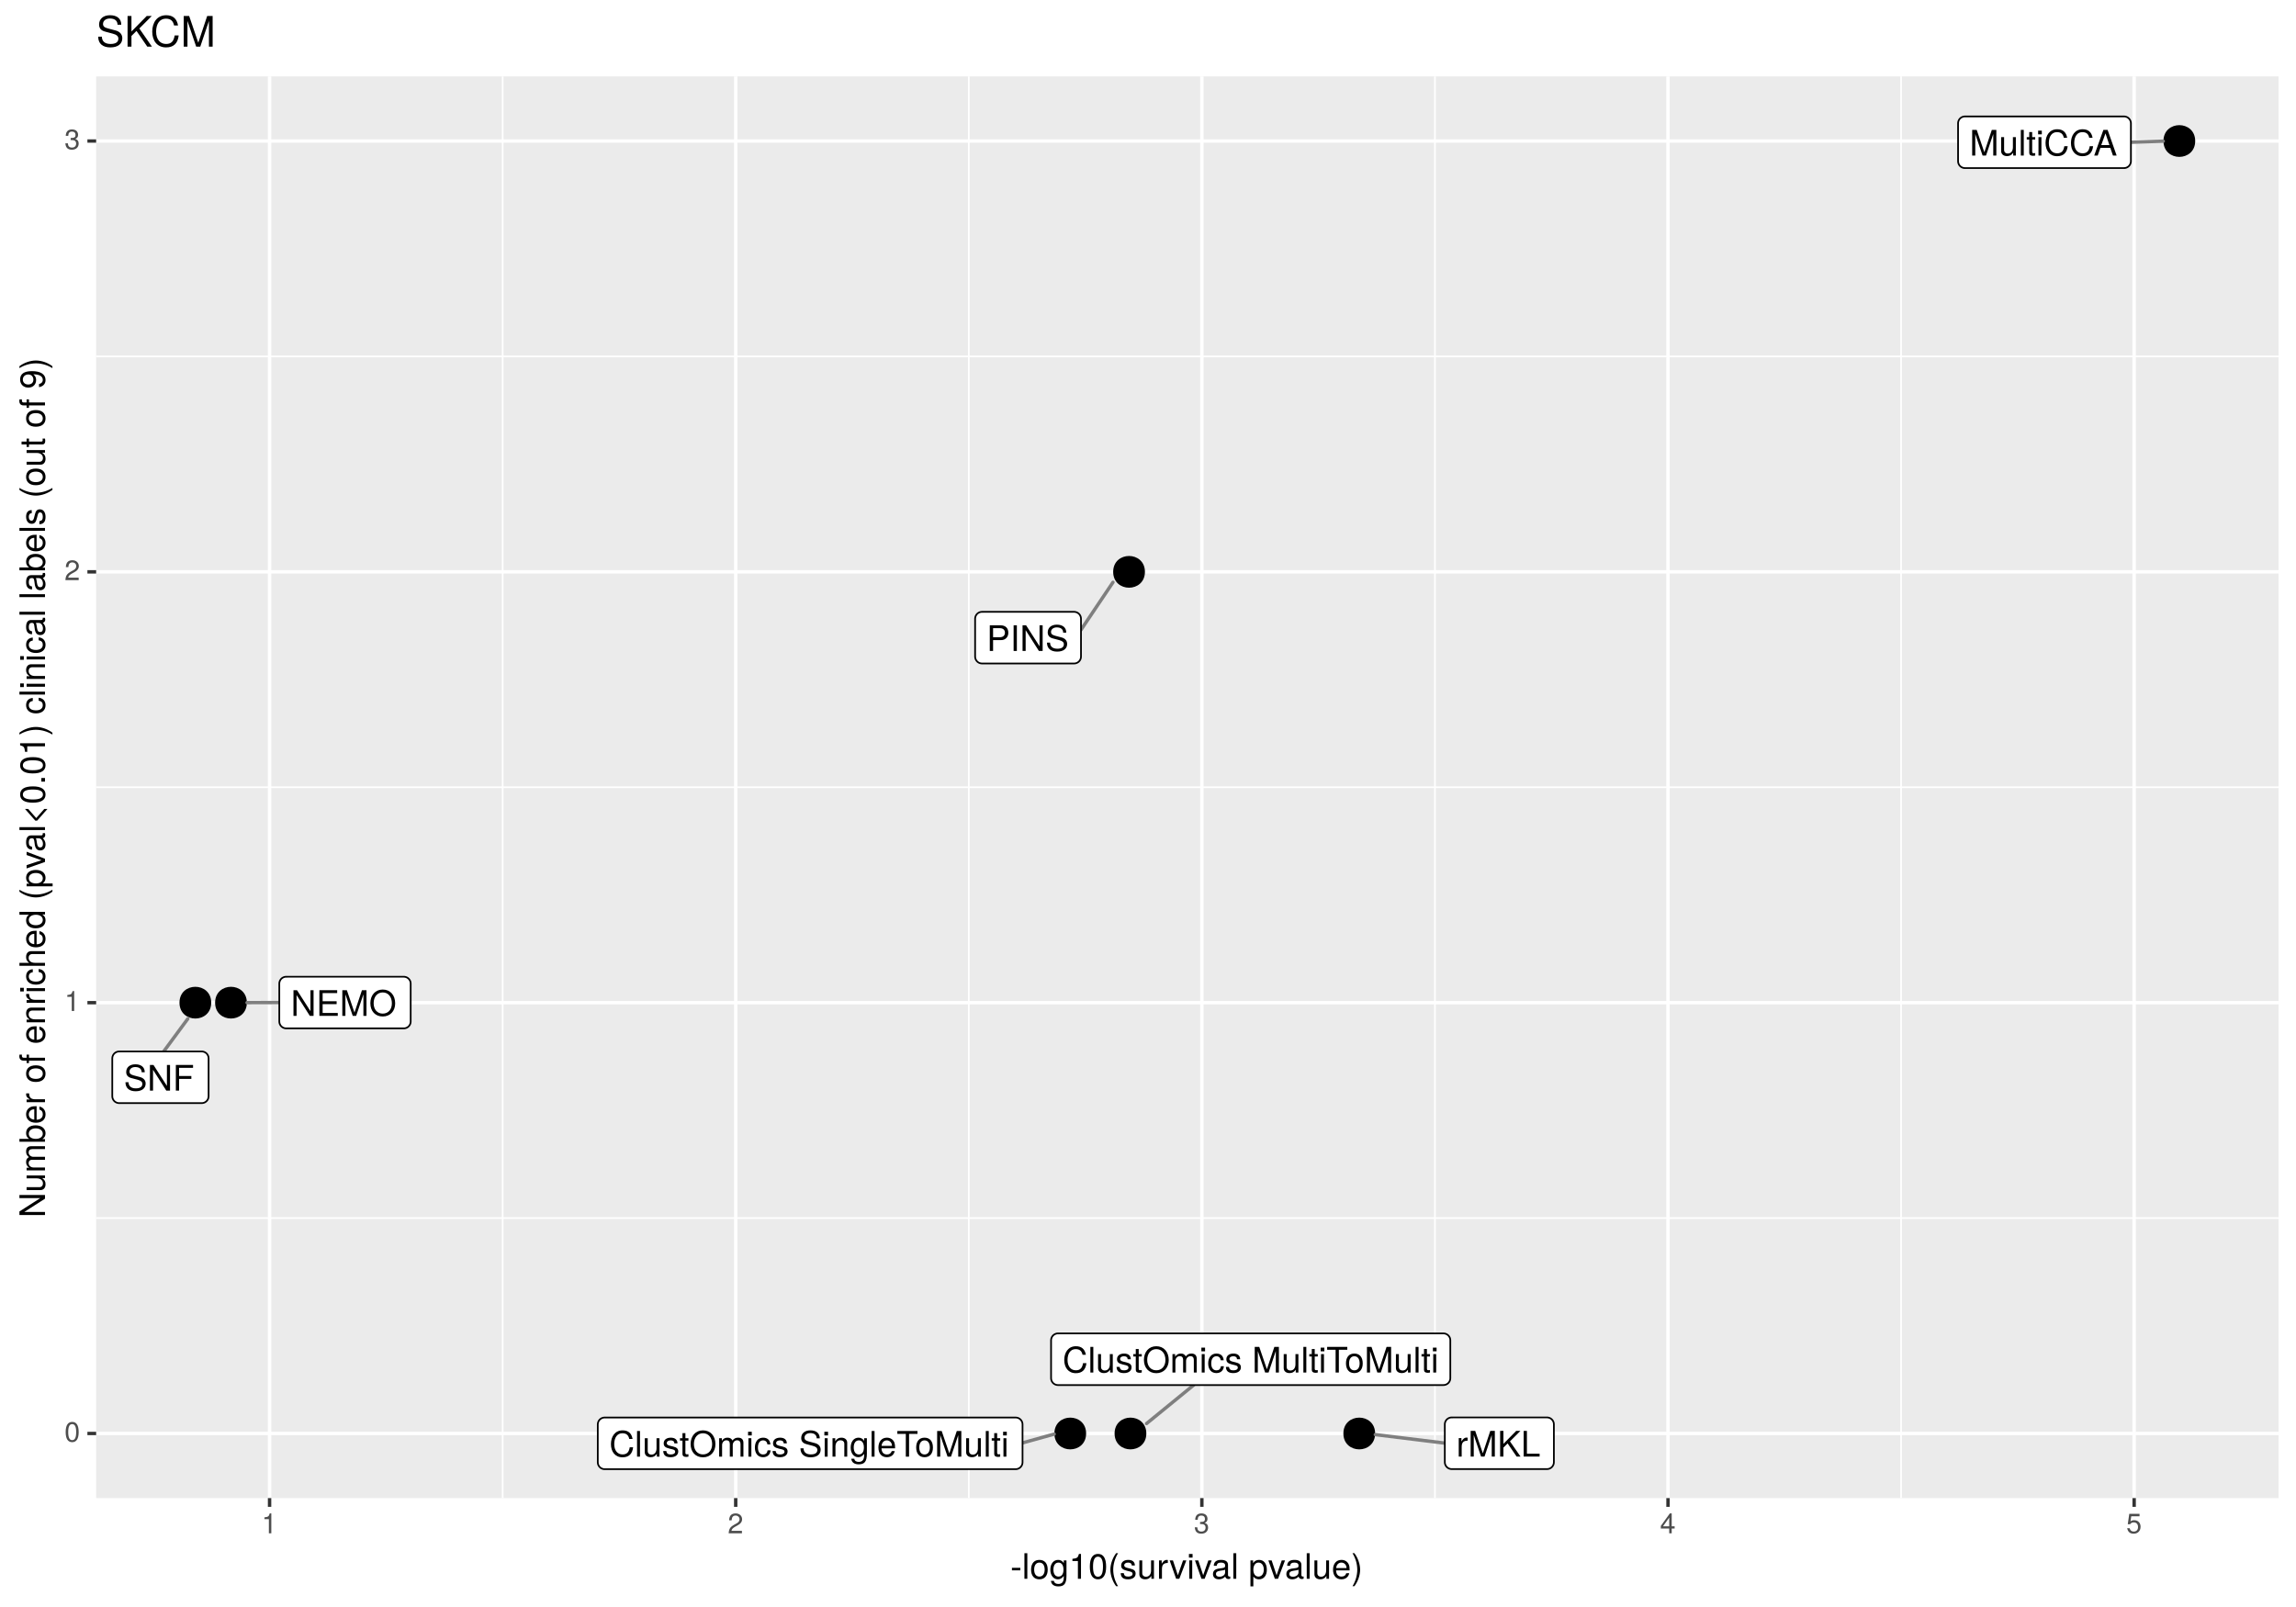<?xml version="1.0" encoding="UTF-8"?>
<svg xmlns="http://www.w3.org/2000/svg" xmlns:xlink="http://www.w3.org/1999/xlink" width="720pt" height="504pt" viewBox="0 0 720 504" version="1.1">
<defs>
<g>
<symbol overflow="visible" id="glyph0-0">
<path style="stroke:none;" d=""/>
</symbol>
<symbol overflow="visible" id="glyph0-1">
<path style="stroke:none;" d="M 6.812 -5.688 C 6.812 -7.203 5.922 -8.047 4.328 -8.047 L 1 -8.047 L 1 0 L 2.031 0 L 2.031 -3.406 L 4.562 -3.406 C 5.891 -3.406 6.812 -4.359 6.812 -5.688 Z M 5.75 -5.734 C 5.75 -4.844 5.156 -4.312 4.172 -4.312 L 2.031 -4.312 L 2.031 -7.141 L 4.172 -7.141 C 5.156 -7.141 5.75 -6.609 5.75 -5.734 Z M 5.75 -5.734 "/>
</symbol>
<symbol overflow="visible" id="glyph0-2">
<path style="stroke:none;" d="M 2.125 0 L 2.125 -8.047 L 1.109 -8.047 L 1.109 0 Z M 2.125 0 "/>
</symbol>
<symbol overflow="visible" id="glyph0-3">
<path style="stroke:none;" d="M 7.141 0 L 7.141 -8.047 L 6.172 -8.047 L 6.172 -1.469 L 1.953 -8.047 L 0.844 -8.047 L 0.844 0 L 1.812 0 L 1.812 -6.531 L 5.969 0 Z M 7.141 0 "/>
</symbol>
<symbol overflow="visible" id="glyph0-4">
<path style="stroke:none;" d="M 6.859 -2.203 C 6.859 -3.203 6.234 -3.938 5.141 -4.234 L 3.125 -4.766 C 2.156 -5.031 1.797 -5.344 1.797 -5.969 C 1.797 -6.781 2.516 -7.391 3.594 -7.391 C 4.875 -7.391 5.609 -6.812 5.609 -5.75 L 6.578 -5.75 C 6.578 -7.328 5.484 -8.25 3.641 -8.25 C 1.859 -8.25 0.766 -7.281 0.766 -5.828 C 0.766 -4.844 1.297 -4.219 2.359 -3.938 L 4.359 -3.406 C 5.375 -3.141 5.828 -2.734 5.828 -2.109 C 5.828 -1.219 5.172 -0.703 3.781 -0.703 C 2.25 -0.703 1.5 -1.469 1.5 -2.625 L 0.531 -2.625 C 0.531 -0.719 1.812 0.203 3.719 0.203 C 5.75 0.203 6.859 -0.766 6.859 -2.203 Z M 6.859 -2.203 "/>
</symbol>
<symbol overflow="visible" id="glyph0-5">
<path style="stroke:none;" d="M 6.391 -7.141 L 6.391 -8.047 L 1 -8.047 L 1 0 L 2.016 0 L 2.016 -3.672 L 5.859 -3.672 L 5.859 -4.578 L 2.016 -4.578 L 2.016 -7.141 Z M 6.391 -7.141 "/>
</symbol>
<symbol overflow="visible" id="glyph0-6">
<path style="stroke:none;" d="M 3.547 -4.984 L 3.547 -5.922 C 3.391 -5.938 3.312 -5.953 3.188 -5.953 C 2.594 -5.953 2.141 -5.594 1.609 -4.734 L 1.609 -5.781 L 0.766 -5.781 L 0.766 0 L 1.688 0 L 1.688 -3 C 1.688 -4.312 2.125 -4.953 3.547 -4.984 Z M 3.547 -4.984 "/>
</symbol>
<symbol overflow="visible" id="glyph0-7">
<path style="stroke:none;" d="M 8.406 0 L 8.406 -8.047 L 6.984 -8.047 L 4.641 -1.031 L 2.25 -8.047 L 0.828 -8.047 L 0.828 0 L 1.797 0 L 1.797 -6.75 L 4.094 0 L 5.172 0 L 7.438 -6.75 L 7.438 0 Z M 8.406 0 "/>
</symbol>
<symbol overflow="visible" id="glyph0-8">
<path style="stroke:none;" d="M 7.266 0 L 3.953 -4.766 L 7.234 -8.047 L 5.906 -8.047 L 1.906 -3.984 L 1.906 -8.047 L 0.875 -8.047 L 0.875 0 L 1.906 0 L 1.906 -2.812 L 3.219 -4.125 L 6.047 0 Z M 7.266 0 "/>
</symbol>
<symbol overflow="visible" id="glyph0-9">
<path style="stroke:none;" d="M 5.891 0 L 5.891 -0.906 L 1.906 -0.906 L 1.906 -8.047 L 0.891 -8.047 L 0.891 0 Z M 5.891 0 "/>
</symbol>
<symbol overflow="visible" id="glyph0-10">
<path style="stroke:none;" d="M 5.328 0 L 5.328 -5.781 L 4.406 -5.781 L 4.406 -2.594 C 4.406 -1.406 3.797 -0.641 2.828 -0.641 C 2.094 -0.641 1.641 -1.078 1.641 -1.781 L 1.641 -5.781 L 0.719 -5.781 L 0.719 -1.406 C 0.719 -0.453 1.438 0.172 2.562 0.172 C 3.406 0.172 3.953 -0.125 4.5 -0.891 L 4.5 0 Z M 5.328 0 "/>
</symbol>
<symbol overflow="visible" id="glyph0-11">
<path style="stroke:none;" d="M 1.672 0 L 1.672 -8.047 L 0.75 -8.047 L 0.75 0 Z M 1.672 0 "/>
</symbol>
<symbol overflow="visible" id="glyph0-12">
<path style="stroke:none;" d="M 2.812 0 L 2.812 -0.766 C 2.688 -0.734 2.547 -0.734 2.359 -0.734 C 1.969 -0.734 1.859 -0.844 1.859 -1.25 L 1.859 -5.031 L 2.812 -5.031 L 2.812 -5.781 L 1.859 -5.781 L 1.859 -7.375 L 0.938 -7.375 L 0.938 -5.781 L 0.156 -5.781 L 0.156 -5.031 L 0.938 -5.031 L 0.938 -0.844 C 0.938 -0.25 1.344 0.078 2.062 0.078 C 2.281 0.078 2.5 0.062 2.812 0 Z M 2.812 0 "/>
</symbol>
<symbol overflow="visible" id="glyph0-13">
<path style="stroke:none;" d="M 1.688 0 L 1.688 -5.781 L 0.766 -5.781 L 0.766 0 Z M 1.812 -6.656 L 1.812 -7.812 L 0.656 -7.812 L 0.656 -6.656 Z M 1.812 -6.656 "/>
</symbol>
<symbol overflow="visible" id="glyph0-14">
<path style="stroke:none;" d="M 7.484 -2.938 L 6.422 -2.938 C 6.172 -1.406 5.531 -0.703 4.172 -0.703 C 2.578 -0.703 1.562 -1.938 1.562 -3.938 C 1.562 -6.016 2.531 -7.344 4.094 -7.344 C 5.344 -7.344 6.016 -6.781 6.266 -5.562 L 7.312 -5.562 C 7 -7.328 5.969 -8.25 4.203 -8.25 C 1.766 -8.25 0.531 -6.281 0.531 -3.938 C 0.531 -1.578 1.797 0.203 4.172 0.203 C 6.125 0.203 7.234 -0.844 7.484 -2.938 Z M 7.484 -2.938 "/>
</symbol>
<symbol overflow="visible" id="glyph0-15">
<path style="stroke:none;" d="M 7.219 0 L 4.391 -8.047 L 3.062 -8.047 L 0.188 0 L 1.281 0 L 2.125 -2.422 L 5.234 -2.422 L 6.062 0 Z M 4.953 -3.281 L 2.391 -3.281 L 3.719 -6.953 Z M 4.953 -3.281 "/>
</symbol>
<symbol overflow="visible" id="glyph0-16">
<path style="stroke:none;" d="M 6.766 0 L 6.766 -0.906 L 2.016 -0.906 L 2.016 -3.672 L 6.406 -3.672 L 6.406 -4.578 L 2.016 -4.578 L 2.016 -7.141 L 6.578 -7.141 L 6.578 -8.047 L 1 -8.047 L 1 0 Z M 6.766 0 "/>
</symbol>
<symbol overflow="visible" id="glyph0-17">
<path style="stroke:none;" d="M 8.203 -3.906 C 8.203 -6.5 6.656 -8.25 4.297 -8.25 C 1.984 -8.25 0.422 -6.484 0.422 -3.969 C 0.422 -1.453 1.984 0.203 4.312 0.203 C 6.672 0.203 8.203 -1.531 8.203 -3.906 Z M 7.172 -3.922 C 7.172 -1.984 6.016 -0.703 4.312 -0.703 C 2.594 -0.703 1.453 -1.984 1.453 -3.969 C 1.453 -5.953 2.594 -7.344 4.297 -7.344 C 6.047 -7.344 7.172 -5.953 7.172 -3.922 Z M 7.172 -3.922 "/>
</symbol>
<symbol overflow="visible" id="glyph0-18">
<path style="stroke:none;" d="M 5.078 -1.625 C 5.078 -2.484 4.578 -2.922 3.438 -3.188 L 2.547 -3.406 C 1.797 -3.578 1.484 -3.828 1.484 -4.234 C 1.484 -4.766 1.953 -5.109 2.703 -5.109 C 3.453 -5.109 3.844 -4.781 3.859 -4.172 L 4.844 -4.172 C 4.828 -5.312 4.078 -5.953 2.734 -5.953 C 1.391 -5.953 0.516 -5.266 0.516 -4.188 C 0.516 -3.281 0.984 -2.844 2.359 -2.516 L 3.219 -2.312 C 3.859 -2.156 4.109 -1.969 4.109 -1.547 C 4.109 -1 3.562 -0.688 2.766 -0.688 C 1.938 -0.688 1.469 -0.891 1.344 -1.766 L 0.375 -1.766 C 0.422 -0.438 1.172 0.172 2.688 0.172 C 4.141 0.172 5.078 -0.516 5.078 -1.625 Z M 5.078 -1.625 "/>
</symbol>
<symbol overflow="visible" id="glyph0-19">
<path style="stroke:none;" d="M 8.391 0 L 8.391 -4.344 C 8.391 -5.375 7.828 -5.953 6.734 -5.953 C 5.969 -5.953 5.5 -5.719 4.953 -5.078 C 4.625 -5.688 4.156 -5.953 3.406 -5.953 C 2.625 -5.953 2.125 -5.672 1.625 -4.969 L 1.625 -5.781 L 0.781 -5.781 L 0.781 0 L 1.703 0 L 1.703 -3.641 C 1.703 -4.469 2.312 -5.141 3.062 -5.141 C 3.75 -5.141 4.125 -4.734 4.125 -3.984 L 4.125 0 L 5.047 0 L 5.047 -3.641 C 5.047 -4.469 5.672 -5.141 6.422 -5.141 C 7.094 -5.141 7.484 -4.719 7.484 -3.984 L 7.484 0 Z M 8.391 0 "/>
</symbol>
<symbol overflow="visible" id="glyph0-20">
<path style="stroke:none;" d="M 5.266 -1.984 L 4.344 -1.984 C 4.188 -1.062 3.719 -0.688 2.922 -0.688 C 1.906 -0.688 1.297 -1.469 1.297 -2.844 C 1.297 -4.281 1.906 -5.109 2.906 -5.109 C 3.672 -5.109 4.172 -4.656 4.281 -3.844 L 5.203 -3.844 C 5.094 -5.266 4.203 -5.953 2.922 -5.953 C 1.359 -5.953 0.344 -4.766 0.344 -2.844 C 0.344 -0.969 1.344 0.172 2.906 0.172 C 4.281 0.172 5.156 -0.656 5.266 -1.984 Z M 5.266 -1.984 "/>
</symbol>
<symbol overflow="visible" id="glyph0-21">
<path style="stroke:none;" d=""/>
</symbol>
<symbol overflow="visible" id="glyph0-22">
<path style="stroke:none;" d="M 6.547 -7.141 L 6.547 -8.047 L 0.234 -8.047 L 0.234 -7.141 L 2.891 -7.141 L 2.891 0 L 3.906 0 L 3.906 -7.141 Z M 6.547 -7.141 "/>
</symbol>
<symbol overflow="visible" id="glyph0-23">
<path style="stroke:none;" d="M 5.641 -2.844 C 5.641 -4.844 4.672 -5.953 3 -5.953 C 1.375 -5.953 0.391 -4.844 0.391 -2.891 C 0.391 -0.953 1.375 0.172 3.016 0.172 C 4.641 0.172 5.641 -0.953 5.641 -2.844 Z M 4.672 -2.859 C 4.672 -1.5 4.031 -0.688 3.016 -0.688 C 1.984 -0.688 1.359 -1.484 1.359 -2.891 C 1.359 -4.281 1.984 -5.109 3.016 -5.109 C 4.047 -5.109 4.672 -4.297 4.672 -2.859 Z M 4.672 -2.859 "/>
</symbol>
<symbol overflow="visible" id="glyph0-24">
<path style="stroke:none;" d="M 5.375 0 L 5.375 -4.375 C 5.375 -5.328 4.656 -5.953 3.547 -5.953 C 2.688 -5.953 2.125 -5.625 1.625 -4.812 L 1.625 -5.781 L 0.766 -5.781 L 0.766 0 L 1.688 0 L 1.688 -3.188 C 1.688 -4.375 2.328 -5.141 3.266 -5.141 C 4 -5.141 4.469 -4.703 4.469 -4.016 L 4.469 0 Z M 5.375 0 "/>
</symbol>
<symbol overflow="visible" id="glyph0-25">
<path style="stroke:none;" d="M 5.406 -0.953 L 5.406 -5.781 L 4.547 -5.781 L 4.547 -4.953 C 4.094 -5.641 3.531 -5.953 2.781 -5.953 C 1.312 -5.953 0.328 -4.719 0.328 -2.844 C 0.328 -1.016 1.344 0.172 2.703 0.172 C 3.438 0.172 3.938 -0.141 4.547 -0.875 L 4.547 -0.484 C 4.547 1.047 3.922 1.641 2.844 1.641 C 2.125 1.641 1.562 1.375 1.453 0.656 L 0.516 0.656 C 0.609 1.75 1.453 2.406 2.812 2.406 C 4.625 2.406 5.406 1.609 5.406 -0.953 Z M 4.469 -2.859 C 4.469 -1.484 3.859 -0.688 2.891 -0.688 C 1.891 -0.688 1.281 -1.484 1.281 -2.891 C 1.281 -4.281 1.906 -5.109 2.891 -5.109 C 3.875 -5.109 4.469 -4.266 4.469 -2.859 Z M 4.469 -2.859 "/>
</symbol>
<symbol overflow="visible" id="glyph0-26">
<path style="stroke:none;" d="M 5.672 -2.625 C 5.672 -3.469 5.594 -4 5.438 -4.438 C 5.062 -5.375 4.172 -5.953 3.094 -5.953 C 1.484 -5.953 0.438 -4.766 0.438 -2.859 C 0.438 -0.969 1.453 0.172 3.078 0.172 C 4.391 0.172 5.312 -0.578 5.547 -1.75 L 4.625 -1.75 C 4.359 -1 3.844 -0.688 3.109 -0.688 C 2.141 -0.688 1.422 -1.297 1.406 -2.625 Z M 4.688 -3.453 C 4.688 -3.453 4.688 -3.406 4.672 -3.375 L 1.422 -3.375 C 1.5 -4.406 2.156 -5.109 3.078 -5.109 C 3.984 -5.109 4.688 -4.359 4.688 -3.453 Z M 4.688 -3.453 "/>
</symbol>
<symbol overflow="visible" id="glyph1-0">
<path style="stroke:none;" d=""/>
</symbol>
<symbol overflow="visible" id="glyph1-1">
<path style="stroke:none;" d="M 4.453 -3 C 4.453 -5.156 3.781 -6.234 2.422 -6.234 C 1.078 -6.234 0.375 -5.141 0.375 -3.047 C 0.375 -0.953 1.078 0.125 2.422 0.125 C 3.734 0.125 4.453 -0.953 4.453 -3 Z M 3.672 -3.062 C 3.672 -1.297 3.266 -0.516 2.406 -0.516 C 1.578 -0.516 1.172 -1.344 1.172 -3.047 C 1.172 -4.75 1.578 -5.547 2.422 -5.547 C 3.25 -5.547 3.672 -4.734 3.672 -3.062 Z M 3.672 -3.062 "/>
</symbol>
<symbol overflow="visible" id="glyph1-2">
<path style="stroke:none;" d="M 3.047 0 L 3.047 -6.234 L 2.547 -6.234 C 2.266 -5.281 2.094 -5.141 0.891 -5 L 0.891 -4.438 L 2.281 -4.438 L 2.281 0 Z M 3.047 0 "/>
</symbol>
<symbol overflow="visible" id="glyph1-3">
<path style="stroke:none;" d="M 4.5 -4.406 C 4.5 -5.469 3.672 -6.234 2.5 -6.234 C 1.219 -6.234 0.484 -5.594 0.438 -4.078 L 1.219 -4.078 C 1.281 -5.125 1.703 -5.562 2.469 -5.562 C 3.172 -5.562 3.703 -5.062 3.703 -4.391 C 3.703 -3.891 3.406 -3.469 2.859 -3.156 L 2.047 -2.703 C 0.75 -1.969 0.375 -1.375 0.297 0 L 4.453 0 L 4.453 -0.766 L 1.172 -0.766 C 1.25 -1.281 1.531 -1.594 2.297 -2.047 L 3.172 -2.531 C 4.047 -2.984 4.5 -3.641 4.5 -4.406 Z M 4.5 -4.406 "/>
</symbol>
<symbol overflow="visible" id="glyph1-4">
<path style="stroke:none;" d="M 4.453 -1.812 C 4.453 -2.562 4.141 -3.016 3.391 -3.266 C 3.969 -3.5 4.266 -3.891 4.266 -4.516 C 4.266 -5.594 3.547 -6.234 2.359 -6.234 C 1.109 -6.234 0.438 -5.547 0.406 -4.219 L 1.188 -4.219 C 1.203 -5.141 1.578 -5.562 2.375 -5.562 C 3.062 -5.562 3.469 -5.156 3.469 -4.5 C 3.469 -3.828 3.188 -3.547 1.938 -3.547 L 1.938 -2.906 L 2.359 -2.906 C 3.219 -2.906 3.656 -2.5 3.656 -1.797 C 3.656 -1.016 3.172 -0.547 2.359 -0.547 C 1.516 -0.547 1.109 -0.969 1.062 -1.875 L 0.281 -1.875 C 0.375 -0.5 1.062 0.125 2.344 0.125 C 3.625 0.125 4.453 -0.641 4.453 -1.812 Z M 4.453 -1.812 "/>
</symbol>
<symbol overflow="visible" id="glyph1-5">
<path style="stroke:none;" d="M 4.578 -1.5 L 4.578 -2.188 L 3.656 -2.188 L 3.656 -6.234 L 3.078 -6.234 L 0.25 -2.312 L 0.25 -1.5 L 2.875 -1.5 L 2.875 0 L 3.656 0 L 3.656 -1.5 Z M 2.875 -2.188 L 0.922 -2.188 L 2.875 -4.922 Z M 2.875 -2.188 "/>
</symbol>
<symbol overflow="visible" id="glyph1-6">
<path style="stroke:none;" d="M 4.516 -2.062 C 4.516 -3.297 3.688 -4.109 2.5 -4.109 C 2.062 -4.109 1.703 -4 1.344 -3.734 L 1.594 -5.344 L 4.188 -5.344 L 4.188 -6.109 L 0.969 -6.109 L 0.5 -2.844 L 1.219 -2.844 C 1.578 -3.266 1.875 -3.422 2.359 -3.422 C 3.188 -3.422 3.719 -2.891 3.719 -1.969 C 3.719 -1.062 3.203 -0.547 2.359 -0.547 C 1.688 -0.547 1.266 -0.891 1.078 -1.594 L 0.312 -1.594 C 0.562 -0.359 1.266 0.125 2.375 0.125 C 3.641 0.125 4.516 -0.75 4.516 -2.062 Z M 4.516 -2.062 "/>
</symbol>
<symbol overflow="visible" id="glyph2-0">
<path style="stroke:none;" d=""/>
</symbol>
<symbol overflow="visible" id="glyph2-1">
<path style="stroke:none;" d="M 3.125 -2.641 L 3.125 -3.438 L 0.5 -3.438 L 0.5 -2.641 Z M 3.125 -2.641 "/>
</symbol>
<symbol overflow="visible" id="glyph2-2">
<path style="stroke:none;" d="M 1.656 0 L 1.656 -8.016 L 0.75 -8.016 L 0.75 0 Z M 1.656 0 "/>
</symbol>
<symbol overflow="visible" id="glyph2-3">
<path style="stroke:none;" d="M 5.609 -2.844 C 5.609 -4.828 4.656 -5.922 2.984 -5.922 C 1.375 -5.922 0.391 -4.812 0.391 -2.875 C 0.391 -0.953 1.359 0.172 3 0.172 C 4.625 0.172 5.609 -0.953 5.609 -2.844 Z M 4.656 -2.844 C 4.656 -1.5 4.016 -0.688 3 -0.688 C 1.984 -0.688 1.359 -1.484 1.359 -2.875 C 1.359 -4.266 1.984 -5.078 3 -5.078 C 4.031 -5.078 4.656 -4.281 4.656 -2.844 Z M 4.656 -2.844 "/>
</symbol>
<symbol overflow="visible" id="glyph2-4">
<path style="stroke:none;" d="M 5.375 -0.953 L 5.375 -5.766 L 4.531 -5.766 L 4.531 -4.922 C 4.062 -5.609 3.516 -5.922 2.766 -5.922 C 1.312 -5.922 0.312 -4.703 0.312 -2.828 C 0.312 -1.016 1.344 0.172 2.688 0.172 C 3.422 0.172 3.922 -0.141 4.531 -0.875 L 4.531 -0.484 C 4.531 1.047 3.906 1.625 2.844 1.625 C 2.109 1.625 1.547 1.359 1.438 0.656 L 0.5 0.656 C 0.609 1.75 1.453 2.391 2.812 2.391 C 4.609 2.391 5.375 1.594 5.375 -0.953 Z M 4.438 -2.844 C 4.438 -1.469 3.844 -0.688 2.875 -0.688 C 1.875 -0.688 1.281 -1.484 1.281 -2.875 C 1.281 -4.266 1.891 -5.078 2.875 -5.078 C 3.859 -5.078 4.438 -4.25 4.438 -2.844 Z M 4.438 -2.844 "/>
</symbol>
<symbol overflow="visible" id="glyph2-5">
<path style="stroke:none;" d="M 3.812 0 L 3.812 -7.797 L 3.172 -7.797 C 2.844 -6.594 2.625 -6.438 1.125 -6.25 L 1.125 -5.562 L 2.844 -5.562 L 2.844 0 Z M 3.812 0 "/>
</symbol>
<symbol overflow="visible" id="glyph2-6">
<path style="stroke:none;" d="M 5.578 -3.75 C 5.578 -6.453 4.719 -7.797 3.031 -7.797 C 1.344 -7.797 0.469 -6.438 0.469 -3.812 C 0.469 -1.188 1.359 0.172 3.031 0.172 C 4.672 0.172 5.578 -1.188 5.578 -3.75 Z M 4.594 -3.844 C 4.594 -1.625 4.078 -0.641 3 -0.641 C 1.984 -0.641 1.469 -1.672 1.469 -3.812 C 1.469 -5.938 1.984 -6.938 3.031 -6.938 C 4.062 -6.938 4.594 -5.922 4.594 -3.844 Z M 4.594 -3.844 "/>
</symbol>
<symbol overflow="visible" id="glyph2-7">
<path style="stroke:none;" d="M 3.203 2.328 C 2.234 0.766 1.688 -1.094 1.688 -2.844 C 1.688 -4.594 2.234 -6.453 3.203 -8.016 L 2.594 -8.016 C 1.5 -6.578 0.797 -4.578 0.797 -2.844 C 0.797 -1.109 1.5 0.891 2.594 2.328 Z M 3.203 2.328 "/>
</symbol>
<symbol overflow="visible" id="glyph2-8">
<path style="stroke:none;" d="M 5.047 -1.609 C 5.047 -2.469 4.562 -2.906 3.422 -3.172 L 2.547 -3.391 C 1.797 -3.562 1.469 -3.812 1.469 -4.219 C 1.469 -4.734 1.953 -5.078 2.688 -5.078 C 3.438 -5.078 3.828 -4.766 3.844 -4.156 L 4.812 -4.156 C 4.812 -5.297 4.062 -5.922 2.734 -5.922 C 1.391 -5.922 0.516 -5.234 0.516 -4.172 C 0.516 -3.266 0.984 -2.844 2.344 -2.516 L 3.203 -2.297 C 3.844 -2.141 4.094 -1.953 4.094 -1.547 C 4.094 -1 3.547 -0.688 2.75 -0.688 C 1.922 -0.688 1.469 -0.875 1.344 -1.766 L 0.375 -1.766 C 0.422 -0.422 1.172 0.172 2.672 0.172 C 4.125 0.172 5.047 -0.5 5.047 -1.609 Z M 5.047 -1.609 "/>
</symbol>
<symbol overflow="visible" id="glyph2-9">
<path style="stroke:none;" d="M 5.297 0 L 5.297 -5.766 L 4.391 -5.766 L 4.391 -2.578 C 4.391 -1.406 3.766 -0.641 2.812 -0.641 C 2.094 -0.641 1.625 -1.078 1.625 -1.766 L 1.625 -5.766 L 0.719 -5.766 L 0.719 -1.406 C 0.719 -0.453 1.438 0.172 2.547 0.172 C 3.406 0.172 3.938 -0.125 4.484 -0.891 L 4.484 0 Z M 5.297 0 "/>
</symbol>
<symbol overflow="visible" id="glyph2-10">
<path style="stroke:none;" d="M 3.531 -4.969 L 3.531 -5.891 C 3.375 -5.922 3.297 -5.922 3.172 -5.922 C 2.578 -5.922 2.141 -5.578 1.609 -4.719 L 1.609 -5.766 L 0.766 -5.766 L 0.766 0 L 1.688 0 L 1.688 -2.984 C 1.688 -4.297 2.109 -4.938 3.531 -4.969 Z M 3.531 -4.969 "/>
</symbol>
<symbol overflow="visible" id="glyph2-11">
<path style="stroke:none;" d="M 5.344 -5.766 L 4.312 -5.766 L 2.688 -1.094 L 1.141 -5.766 L 0.109 -5.766 L 2.141 0 L 3.141 0 Z M 5.344 -5.766 "/>
</symbol>
<symbol overflow="visible" id="glyph2-12">
<path style="stroke:none;" d="M 1.688 0 L 1.688 -5.766 L 0.766 -5.766 L 0.766 0 Z M 1.797 -6.641 L 1.797 -7.781 L 0.656 -7.781 L 0.656 -6.641 Z M 1.797 -6.641 "/>
</symbol>
<symbol overflow="visible" id="glyph2-13">
<path style="stroke:none;" d="M 5.891 -0.016 L 5.891 -0.719 C 5.781 -0.688 5.734 -0.688 5.688 -0.688 C 5.375 -0.688 5.188 -0.859 5.188 -1.141 L 5.188 -4.359 C 5.188 -5.375 4.438 -5.922 3.031 -5.922 C 1.625 -5.922 0.766 -5.391 0.719 -4.062 L 1.641 -4.062 C 1.719 -4.766 2.141 -5.078 2.984 -5.078 C 3.812 -5.078 4.281 -4.781 4.281 -4.219 L 4.281 -3.984 C 4.281 -3.594 4.047 -3.438 3.328 -3.344 C 2.031 -3.172 1.828 -3.141 1.469 -2.984 C 0.797 -2.719 0.469 -2.203 0.469 -1.5 C 0.469 -0.453 1.188 0.172 2.359 0.172 C 3.094 0.172 3.812 -0.141 4.312 -0.688 C 4.406 -0.234 4.812 0.078 5.266 0.078 C 5.438 0.078 5.594 0.062 5.891 -0.016 Z M 4.281 -1.984 C 4.281 -1.172 3.438 -0.641 2.547 -0.641 C 1.844 -0.641 1.422 -0.891 1.422 -1.516 C 1.422 -2.125 1.828 -2.391 2.812 -2.531 C 3.766 -2.656 3.969 -2.703 4.281 -2.844 Z M 4.281 -1.984 "/>
</symbol>
<symbol overflow="visible" id="glyph2-14">
<path style="stroke:none;" d=""/>
</symbol>
<symbol overflow="visible" id="glyph2-15">
<path style="stroke:none;" d="M 5.75 -2.828 C 5.75 -4.766 4.812 -5.922 3.281 -5.922 C 2.5 -5.922 1.875 -5.578 1.438 -4.891 L 1.438 -5.766 L 0.609 -5.766 L 0.609 2.391 L 1.516 2.391 L 1.516 -0.688 C 2 -0.094 2.547 0.172 3.281 0.172 C 4.781 0.172 5.75 -0.984 5.75 -2.828 Z M 4.797 -2.844 C 4.797 -1.547 4.125 -0.688 3.125 -0.688 C 2.156 -0.688 1.516 -1.484 1.516 -2.844 C 1.516 -4.188 2.156 -5.078 3.125 -5.078 C 4.141 -5.078 4.797 -4.219 4.797 -2.844 Z M 4.797 -2.844 "/>
</symbol>
<symbol overflow="visible" id="glyph2-16">
<path style="stroke:none;" d="M 5.641 -2.625 C 5.641 -3.453 5.578 -3.984 5.406 -4.406 C 5.031 -5.359 4.156 -5.922 3.078 -5.922 C 1.469 -5.922 0.438 -4.734 0.438 -2.844 C 0.438 -0.953 1.438 0.172 3.062 0.172 C 4.375 0.172 5.297 -0.578 5.516 -1.75 L 4.594 -1.75 C 4.344 -0.984 3.828 -0.688 3.094 -0.688 C 2.141 -0.688 1.422 -1.297 1.391 -2.625 Z M 4.656 -3.438 C 4.656 -3.438 4.656 -3.391 4.656 -3.359 L 1.422 -3.359 C 1.5 -4.391 2.141 -5.078 3.062 -5.078 C 3.969 -5.078 4.656 -4.328 4.656 -3.438 Z M 4.656 -3.438 "/>
</symbol>
<symbol overflow="visible" id="glyph2-17">
<path style="stroke:none;" d="M 2.812 -2.844 C 2.812 -4.578 2.125 -6.578 1.016 -8.016 L 0.422 -8.016 C 1.391 -6.453 1.922 -4.594 1.922 -2.844 C 1.922 -1.094 1.391 0.766 0.422 2.328 L 1.016 2.328 C 2.125 0.891 2.812 -1.109 2.812 -2.844 Z M 2.812 -2.844 "/>
</symbol>
<symbol overflow="visible" id="glyph3-0">
<path style="stroke:none;" d=""/>
</symbol>
<symbol overflow="visible" id="glyph3-1">
<path style="stroke:none;" d="M 0 -7.109 L -8.016 -7.109 L -8.016 -6.141 L -1.469 -6.141 L -8.016 -1.953 L -8.016 -0.844 L 0 -0.844 L 0 -1.797 L -6.5 -1.797 L 0 -5.953 Z M 0 -7.109 "/>
</symbol>
<symbol overflow="visible" id="glyph3-2">
<path style="stroke:none;" d="M 0 -5.297 L -5.766 -5.297 L -5.766 -4.391 L -2.578 -4.391 C -1.406 -4.391 -0.641 -3.766 -0.641 -2.812 C -0.641 -2.094 -1.078 -1.625 -1.766 -1.625 L -5.766 -1.625 L -5.766 -0.719 L -1.406 -0.719 C -0.453 -0.719 0.172 -1.438 0.172 -2.547 C 0.172 -3.406 -0.125 -3.938 -0.891 -4.484 L 0 -4.484 Z M 0 -5.297 "/>
</symbol>
<symbol overflow="visible" id="glyph3-3">
<path style="stroke:none;" d="M 0 -8.359 L -4.328 -8.359 C -5.359 -8.359 -5.922 -7.781 -5.922 -6.703 C -5.922 -5.938 -5.703 -5.484 -5.047 -4.938 C -5.672 -4.594 -5.922 -4.141 -5.922 -3.391 C -5.922 -2.625 -5.641 -2.109 -4.953 -1.609 L -5.766 -1.609 L -5.766 -0.781 L 0 -0.781 L 0 -1.688 L -3.625 -1.688 C -4.453 -1.688 -5.125 -2.297 -5.125 -3.047 C -5.125 -3.734 -4.703 -4.109 -3.969 -4.109 L 0 -4.109 L 0 -5.031 L -3.625 -5.031 C -4.453 -5.031 -5.125 -5.641 -5.125 -6.391 C -5.125 -7.062 -4.703 -7.453 -3.969 -7.453 L 0 -7.453 Z M 0 -8.359 "/>
</symbol>
<symbol overflow="visible" id="glyph3-4">
<path style="stroke:none;" d="M -2.953 -5.75 C -4.812 -5.75 -5.922 -4.812 -5.922 -3.281 C -5.922 -2.5 -5.625 -1.938 -4.984 -1.5 L -8.016 -1.5 L -8.016 -0.594 L 0 -0.594 L 0 -1.422 L -0.828 -1.422 C -0.156 -1.859 0.172 -2.438 0.172 -3.25 C 0.172 -4.766 -1.078 -5.75 -2.953 -5.75 Z M -2.891 -4.797 C -1.578 -4.797 -0.688 -4.109 -0.688 -3.109 C -0.688 -2.141 -1.578 -1.5 -2.875 -1.5 C -4.234 -1.5 -5.109 -2.141 -5.078 -3.109 C -5.078 -4.141 -4.188 -4.797 -2.891 -4.797 Z M -2.891 -4.797 "/>
</symbol>
<symbol overflow="visible" id="glyph3-5">
<path style="stroke:none;" d="M -2.625 -5.641 C -3.453 -5.641 -3.984 -5.578 -4.406 -5.406 C -5.359 -5.031 -5.922 -4.156 -5.922 -3.078 C -5.922 -1.469 -4.734 -0.438 -2.844 -0.438 C -0.953 -0.438 0.172 -1.438 0.172 -3.062 C 0.172 -4.375 -0.578 -5.297 -1.75 -5.516 L -1.75 -4.594 C -0.984 -4.344 -0.688 -3.828 -0.688 -3.094 C -0.688 -2.141 -1.297 -1.422 -2.625 -1.391 Z M -3.438 -4.656 C -3.438 -4.656 -3.391 -4.656 -3.359 -4.656 L -3.359 -1.422 C -4.391 -1.5 -5.078 -2.141 -5.078 -3.062 C -5.078 -3.969 -4.328 -4.656 -3.438 -4.656 Z M -3.438 -4.656 "/>
</symbol>
<symbol overflow="visible" id="glyph3-6">
<path style="stroke:none;" d="M -4.969 -3.531 L -5.891 -3.531 C -5.922 -3.375 -5.922 -3.297 -5.922 -3.172 C -5.922 -2.578 -5.578 -2.141 -4.719 -1.609 L -5.766 -1.609 L -5.766 -0.766 L 0 -0.766 L 0 -1.688 L -2.984 -1.688 C -4.297 -1.688 -4.938 -2.109 -4.969 -3.531 Z M -4.969 -3.531 "/>
</symbol>
<symbol overflow="visible" id="glyph3-7">
<path style="stroke:none;" d=""/>
</symbol>
<symbol overflow="visible" id="glyph3-8">
<path style="stroke:none;" d="M -2.844 -5.609 C -4.828 -5.609 -5.922 -4.656 -5.922 -2.984 C -5.922 -1.375 -4.812 -0.391 -2.875 -0.391 C -0.953 -0.391 0.172 -1.359 0.172 -3 C 0.172 -4.625 -0.953 -5.609 -2.844 -5.609 Z M -2.844 -4.656 C -1.5 -4.656 -0.688 -4.016 -0.688 -3 C -0.688 -1.984 -1.484 -1.359 -2.875 -1.359 C -4.266 -1.359 -5.078 -1.984 -5.078 -3 C -5.078 -4.031 -4.281 -4.656 -2.844 -4.656 Z M -2.844 -4.656 "/>
</symbol>
<symbol overflow="visible" id="glyph3-9">
<path style="stroke:none;" d="M -5.016 -2.844 L -5.766 -2.844 L -5.766 -1.875 L -6.672 -1.875 C -7.047 -1.875 -7.25 -2.094 -7.25 -2.516 C -7.25 -2.594 -7.25 -2.625 -7.234 -2.844 L -8 -2.844 C -8.047 -2.625 -8.047 -2.516 -8.047 -2.328 C -8.047 -1.469 -7.562 -0.969 -6.75 -0.969 L -5.766 -0.969 L -5.766 -0.203 L -5.016 -0.203 L -5.016 -0.969 L 0 -0.969 L 0 -1.875 L -5.016 -1.875 Z M -5.016 -2.844 "/>
</symbol>
<symbol overflow="visible" id="glyph3-10">
<path style="stroke:none;" d="M 0 -5.359 L -4.359 -5.359 C -5.312 -5.359 -5.922 -4.641 -5.922 -3.531 C -5.922 -2.672 -5.594 -2.125 -4.797 -1.609 L -5.766 -1.609 L -5.766 -0.766 L 0 -0.766 L 0 -1.688 L -3.172 -1.688 C -4.359 -1.688 -5.125 -2.328 -5.125 -3.25 C -5.125 -3.984 -4.688 -4.438 -4 -4.438 L 0 -4.438 Z M 0 -5.359 "/>
</symbol>
<symbol overflow="visible" id="glyph3-11">
<path style="stroke:none;" d="M 0 -1.688 L -5.766 -1.688 L -5.766 -0.766 L 0 -0.766 Z M -6.641 -1.797 L -7.781 -1.797 L -7.781 -0.656 L -6.641 -0.656 Z M -6.641 -1.797 "/>
</symbol>
<symbol overflow="visible" id="glyph3-12">
<path style="stroke:none;" d="M -1.984 -5.25 L -1.984 -4.328 C -1.062 -4.172 -0.688 -3.703 -0.688 -2.922 C -0.688 -1.906 -1.469 -1.297 -2.828 -1.297 C -4.266 -1.297 -5.078 -1.891 -5.078 -2.891 C -5.078 -3.656 -4.625 -4.141 -3.828 -4.25 L -3.828 -5.188 C -5.234 -5.078 -5.922 -4.188 -5.922 -2.906 C -5.922 -1.359 -4.734 -0.344 -2.828 -0.344 C -0.969 -0.344 0.172 -1.328 0.172 -2.891 C 0.172 -4.266 -0.656 -5.141 -1.984 -5.25 Z M -1.984 -5.25 "/>
</symbol>
<symbol overflow="visible" id="glyph3-13">
<path style="stroke:none;" d="M 0 -5.344 L -4.359 -5.344 C -5.328 -5.344 -5.922 -4.656 -5.922 -3.531 C -5.922 -2.719 -5.672 -2.219 -4.969 -1.688 L -8.016 -1.688 L -8.016 -0.766 L 0 -0.766 L 0 -1.688 L -3.172 -1.688 C -4.359 -1.688 -5.125 -2.297 -5.125 -3.25 C -5.125 -3.891 -4.75 -4.438 -4 -4.438 L 0 -4.438 Z M 0 -5.344 "/>
</symbol>
<symbol overflow="visible" id="glyph3-14">
<path style="stroke:none;" d="M 0 -5.438 L -8.016 -5.438 L -8.016 -4.531 L -5.031 -4.531 C -5.625 -4.141 -5.922 -3.531 -5.922 -2.766 C -5.922 -1.266 -4.781 -0.281 -2.938 -0.281 C -0.984 -0.281 0.172 -1.25 0.172 -2.797 C 0.172 -3.594 -0.125 -4.141 -0.844 -4.625 L 0 -4.625 Z M -2.859 -4.531 C -1.531 -4.531 -0.688 -3.891 -0.688 -2.922 C -0.688 -1.906 -1.547 -1.25 -2.875 -1.25 C -4.219 -1.25 -5.078 -1.906 -5.078 -2.922 C -5.078 -3.906 -4.188 -4.531 -2.859 -4.531 Z M -2.859 -4.531 "/>
</symbol>
<symbol overflow="visible" id="glyph3-15">
<path style="stroke:none;" d="M 2.328 -3.203 C 0.766 -2.234 -1.094 -1.688 -2.844 -1.688 C -4.594 -1.688 -6.453 -2.234 -8.016 -3.203 L -8.016 -2.594 C -6.578 -1.5 -4.578 -0.797 -2.844 -0.797 C -1.109 -0.797 0.891 -1.5 2.328 -2.594 Z M 2.328 -3.203 "/>
</symbol>
<symbol overflow="visible" id="glyph3-16">
<path style="stroke:none;" d="M -2.828 -5.75 C -4.766 -5.75 -5.922 -4.812 -5.922 -3.281 C -5.922 -2.5 -5.578 -1.875 -4.891 -1.438 L -5.766 -1.438 L -5.766 -0.609 L 2.391 -0.609 L 2.391 -1.516 L -0.688 -1.516 C -0.094 -2 0.172 -2.547 0.172 -3.281 C 0.172 -4.781 -0.984 -5.75 -2.828 -5.75 Z M -2.844 -4.797 C -1.547 -4.797 -0.688 -4.125 -0.688 -3.125 C -0.688 -2.156 -1.484 -1.516 -2.844 -1.516 C -4.188 -1.516 -5.078 -2.156 -5.078 -3.125 C -5.078 -4.141 -4.219 -4.797 -2.844 -4.797 Z M -2.844 -4.797 "/>
</symbol>
<symbol overflow="visible" id="glyph3-17">
<path style="stroke:none;" d="M -5.766 -5.344 L -5.766 -4.312 L -1.094 -2.688 L -5.766 -1.141 L -5.766 -0.109 L 0 -2.141 L 0 -3.141 Z M -5.766 -5.344 "/>
</symbol>
<symbol overflow="visible" id="glyph3-18">
<path style="stroke:none;" d="M -0.016 -5.891 L -0.719 -5.891 C -0.688 -5.781 -0.688 -5.734 -0.688 -5.688 C -0.688 -5.375 -0.859 -5.188 -1.141 -5.188 L -4.359 -5.188 C -5.375 -5.188 -5.922 -4.438 -5.922 -3.031 C -5.922 -1.625 -5.391 -0.766 -4.062 -0.719 L -4.062 -1.641 C -4.766 -1.719 -5.078 -2.141 -5.078 -2.984 C -5.078 -3.812 -4.781 -4.281 -4.219 -4.281 L -3.984 -4.281 C -3.594 -4.281 -3.438 -4.047 -3.344 -3.328 C -3.172 -2.031 -3.141 -1.828 -2.984 -1.469 C -2.719 -0.797 -2.203 -0.469 -1.5 -0.469 C -0.453 -0.469 0.172 -1.188 0.172 -2.359 C 0.172 -3.094 -0.141 -3.812 -0.688 -4.312 C -0.234 -4.406 0.078 -4.812 0.078 -5.266 C 0.078 -5.438 0.062 -5.594 -0.016 -5.891 Z M -1.984 -4.281 C -1.172 -4.281 -0.641 -3.438 -0.641 -2.547 C -0.641 -1.844 -0.891 -1.422 -1.516 -1.422 C -2.125 -1.422 -2.391 -1.828 -2.531 -2.812 C -2.656 -3.766 -2.703 -3.969 -2.844 -4.281 Z M -1.984 -4.281 "/>
</symbol>
<symbol overflow="visible" id="glyph3-19">
<path style="stroke:none;" d="M 0 -1.656 L -8.016 -1.656 L -8.016 -0.75 L 0 -0.75 Z M 0 -1.656 "/>
</symbol>
<symbol overflow="visible" id="glyph3-20">
<path style="stroke:none;" d="M 0.766 -4.922 L -0.234 -4.922 L -2.75 -2.062 L -5.266 -4.922 L -6.266 -4.922 L -3.031 -1.25 L -2.469 -1.25 Z M 0.766 -4.922 "/>
</symbol>
<symbol overflow="visible" id="glyph3-21">
<path style="stroke:none;" d="M -3.75 -5.578 C -6.453 -5.578 -7.797 -4.719 -7.797 -3.031 C -7.797 -1.344 -6.438 -0.469 -3.812 -0.469 C -1.188 -0.469 0.172 -1.359 0.172 -3.031 C 0.172 -4.672 -1.188 -5.578 -3.75 -5.578 Z M -3.844 -4.594 C -1.625 -4.594 -0.641 -4.078 -0.641 -3 C -0.641 -1.984 -1.672 -1.469 -3.812 -1.469 C -5.938 -1.469 -6.938 -1.984 -6.938 -3.031 C -6.938 -4.062 -5.922 -4.594 -3.844 -4.594 Z M -3.844 -4.594 "/>
</symbol>
<symbol overflow="visible" id="glyph3-22">
<path style="stroke:none;" d="M 0 -2.094 L -1.141 -2.094 L -1.141 -0.953 L 0 -0.953 Z M 0 -2.094 "/>
</symbol>
<symbol overflow="visible" id="glyph3-23">
<path style="stroke:none;" d="M 0 -3.812 L -7.797 -3.812 L -7.797 -3.172 C -6.594 -2.844 -6.438 -2.625 -6.25 -1.125 L -5.562 -1.125 L -5.562 -2.844 L 0 -2.844 Z M 0 -3.812 "/>
</symbol>
<symbol overflow="visible" id="glyph3-24">
<path style="stroke:none;" d="M -2.844 -2.812 C -4.578 -2.812 -6.578 -2.125 -8.016 -1.016 L -8.016 -0.422 C -6.453 -1.391 -4.594 -1.922 -2.844 -1.922 C -1.094 -1.922 0.766 -1.391 2.328 -0.422 L 2.328 -1.016 C 0.891 -2.125 -1.109 -2.812 -2.844 -2.812 Z M -2.844 -2.812 "/>
</symbol>
<symbol overflow="visible" id="glyph3-25">
<path style="stroke:none;" d="M -1.609 -5.047 C -2.469 -5.047 -2.906 -4.562 -3.172 -3.422 L -3.391 -2.547 C -3.562 -1.797 -3.812 -1.469 -4.219 -1.469 C -4.734 -1.469 -5.078 -1.953 -5.078 -2.688 C -5.078 -3.438 -4.766 -3.828 -4.156 -3.844 L -4.156 -4.812 C -5.297 -4.812 -5.922 -4.062 -5.922 -2.734 C -5.922 -1.391 -5.234 -0.516 -4.172 -0.516 C -3.266 -0.516 -2.844 -0.984 -2.516 -2.344 L -2.297 -3.203 C -2.141 -3.844 -1.953 -4.094 -1.547 -4.094 C -1 -4.094 -0.688 -3.547 -0.688 -2.75 C -0.688 -1.922 -0.875 -1.469 -1.766 -1.344 L -1.766 -0.375 C -0.422 -0.422 0.172 -1.172 0.172 -2.672 C 0.172 -4.125 -0.5 -5.047 -1.609 -5.047 Z M -1.609 -5.047 "/>
</symbol>
<symbol overflow="visible" id="glyph3-26">
<path style="stroke:none;" d="M 0 -2.797 L -0.766 -2.797 C -0.734 -2.672 -0.719 -2.531 -0.719 -2.359 C -0.719 -1.953 -0.844 -1.844 -1.25 -1.844 L -5.016 -1.844 L -5.016 -2.797 L -5.766 -2.797 L -5.766 -1.844 L -7.344 -1.844 L -7.344 -0.938 L -5.766 -0.938 L -5.766 -0.156 L -5.016 -0.156 L -5.016 -0.938 L -0.844 -0.938 C -0.25 -0.938 0.078 -1.328 0.078 -2.047 C 0.078 -2.266 0.062 -2.484 0 -2.797 Z M 0 -2.797 "/>
</symbol>
<symbol overflow="visible" id="glyph3-27">
<path style="stroke:none;" d="M -4.078 -5.594 C -6.516 -5.594 -7.797 -4.75 -7.797 -2.969 C -7.797 -1.484 -6.75 -0.422 -5.219 -0.422 C -3.766 -0.422 -2.781 -1.406 -2.781 -2.812 C -2.781 -3.547 -3.047 -4.094 -3.656 -4.594 C -1.75 -4.594 -0.688 -3.969 -0.688 -2.859 C -0.688 -2.172 -1.125 -1.703 -1.875 -1.547 L -1.875 -0.578 C -0.594 -0.766 0.172 -1.609 0.172 -2.797 C 0.172 -4.625 -1.391 -5.594 -4.078 -5.594 Z M -5.234 -4.547 C -4.281 -4.547 -3.641 -3.875 -3.641 -2.922 C -3.641 -1.984 -4.25 -1.406 -5.297 -1.406 C -6.281 -1.406 -6.953 -2.062 -6.953 -2.953 C -6.953 -3.859 -6.25 -4.547 -5.234 -4.547 Z M -5.234 -4.547 "/>
</symbol>
<symbol overflow="visible" id="glyph4-0">
<path style="stroke:none;" d=""/>
</symbol>
<symbol overflow="visible" id="glyph4-1">
<path style="stroke:none;" d="M 8.203 -2.641 C 8.203 -3.828 7.453 -4.703 6.156 -5.062 L 3.734 -5.703 C 2.578 -6 2.156 -6.391 2.156 -7.125 C 2.156 -8.109 3.016 -8.828 4.297 -8.828 C 5.828 -8.828 6.703 -8.141 6.703 -6.875 L 7.875 -6.875 C 7.875 -8.766 6.562 -9.859 4.344 -9.859 C 2.234 -9.859 0.922 -8.703 0.922 -6.953 C 0.922 -5.781 1.547 -5.047 2.812 -4.719 L 5.203 -4.078 C 6.422 -3.766 6.969 -3.281 6.969 -2.516 C 6.969 -1.469 6.172 -0.844 4.516 -0.844 C 2.688 -0.844 1.797 -1.75 1.797 -3.125 L 0.641 -3.125 C 0.641 -0.859 2.172 0.234 4.438 0.234 C 6.875 0.234 8.203 -0.922 8.203 -2.641 Z M 8.203 -2.641 "/>
</symbol>
<symbol overflow="visible" id="glyph4-2">
<path style="stroke:none;" d="M 8.688 0 L 4.734 -5.703 L 8.641 -9.625 L 7.062 -9.625 L 2.266 -4.75 L 2.266 -9.625 L 1.047 -9.625 L 1.047 0 L 2.266 0 L 2.266 -3.359 L 3.844 -4.938 L 7.234 0 Z M 8.688 0 "/>
</symbol>
<symbol overflow="visible" id="glyph4-3">
<path style="stroke:none;" d="M 8.938 -3.516 L 7.672 -3.516 C 7.375 -1.688 6.609 -0.844 4.984 -0.844 C 3.078 -0.844 1.859 -2.312 1.859 -4.719 C 1.859 -7.188 3.031 -8.781 4.891 -8.781 C 6.391 -8.781 7.188 -8.109 7.484 -6.641 L 8.734 -6.641 C 8.359 -8.75 7.141 -9.859 5.031 -9.859 C 2.109 -9.859 0.641 -7.516 0.641 -4.703 C 0.641 -1.891 2.156 0.234 4.984 0.234 C 7.328 0.234 8.641 -1 8.938 -3.516 Z M 8.938 -3.516 "/>
</symbol>
<symbol overflow="visible" id="glyph4-4">
<path style="stroke:none;" d="M 10.047 0 L 10.047 -9.625 L 8.344 -9.625 L 5.547 -1.234 L 2.688 -9.625 L 0.984 -9.625 L 0.984 0 L 2.156 0 L 2.156 -8.062 L 4.891 0 L 6.172 0 L 8.891 -8.062 L 8.891 0 Z M 10.047 0 "/>
</symbol>
</g>
<clipPath id="clip1">
  <path d="M 30.152 23.957 L 714.523 23.957 L 714.523 469.848 L 30.152 469.848 Z M 30.152 23.957 "/>
</clipPath>
<clipPath id="clip2">
  <path d="M 30.152 381 L 714.523 381 L 714.523 383 L 30.152 383 Z M 30.152 381 "/>
</clipPath>
<clipPath id="clip3">
  <path d="M 30.152 246 L 714.523 246 L 714.523 248 L 30.152 248 Z M 30.152 246 "/>
</clipPath>
<clipPath id="clip4">
  <path d="M 30.152 111 L 714.523 111 L 714.523 113 L 30.152 113 Z M 30.152 111 "/>
</clipPath>
<clipPath id="clip5">
  <path d="M 157 23.957 L 158 23.957 L 158 469.848 L 157 469.848 Z M 157 23.957 "/>
</clipPath>
<clipPath id="clip6">
  <path d="M 303 23.957 L 305 23.957 L 305 469.848 L 303 469.848 Z M 303 23.957 "/>
</clipPath>
<clipPath id="clip7">
  <path d="M 449 23.957 L 451 23.957 L 451 469.848 L 449 469.848 Z M 449 23.957 "/>
</clipPath>
<clipPath id="clip8">
  <path d="M 595 23.957 L 597 23.957 L 597 469.848 L 595 469.848 Z M 595 23.957 "/>
</clipPath>
<clipPath id="clip9">
  <path d="M 30.152 449 L 714.523 449 L 714.523 451 L 30.152 451 Z M 30.152 449 "/>
</clipPath>
<clipPath id="clip10">
  <path d="M 30.152 313 L 714.523 313 L 714.523 315 L 30.152 315 Z M 30.152 313 "/>
</clipPath>
<clipPath id="clip11">
  <path d="M 30.152 178 L 714.523 178 L 714.523 180 L 30.152 180 Z M 30.152 178 "/>
</clipPath>
<clipPath id="clip12">
  <path d="M 30.152 43 L 714.523 43 L 714.523 45 L 30.152 45 Z M 30.152 43 "/>
</clipPath>
<clipPath id="clip13">
  <path d="M 84 23.957 L 86 23.957 L 86 469.848 L 84 469.848 Z M 84 23.957 "/>
</clipPath>
<clipPath id="clip14">
  <path d="M 230 23.957 L 232 23.957 L 232 469.848 L 230 469.848 Z M 230 23.957 "/>
</clipPath>
<clipPath id="clip15">
  <path d="M 376 23.957 L 378 23.957 L 378 469.848 L 376 469.848 Z M 376 23.957 "/>
</clipPath>
<clipPath id="clip16">
  <path d="M 522 23.957 L 524 23.957 L 524 469.848 L 522 469.848 Z M 522 23.957 "/>
</clipPath>
<clipPath id="clip17">
  <path d="M 668 23.957 L 670 23.957 L 670 469.848 L 668 469.848 Z M 668 23.957 "/>
</clipPath>
</defs>
<g id="surface51">
<rect x="0" y="0" width="720" height="504" style="fill:rgb(100%,100%,100%);fill-opacity:1;stroke:none;"/>
<rect x="0" y="0" width="720" height="504" style="fill:rgb(100%,100%,100%);fill-opacity:1;stroke:none;"/>
<path style="fill:none;stroke-width:1.067;stroke-linecap:round;stroke-linejoin:round;stroke:rgb(100%,100%,100%);stroke-opacity:1;stroke-miterlimit:10;" d="M 0 504 L 720 504 L 720 0 L 0 0 Z M 0 504 "/>
<g clip-path="url(#clip1)" clip-rule="nonzero">
<path style=" stroke:none;fill-rule:nonzero;fill:rgb(92.157%,92.157%,92.157%);fill-opacity:1;" d="M 30.152 469.848 L 714.523 469.848 L 714.523 23.957 L 30.152 23.957 Z M 30.152 469.848 "/>
</g>
<g clip-path="url(#clip2)" clip-rule="nonzero">
<path style="fill:none;stroke-width:0.533;stroke-linecap:butt;stroke-linejoin:round;stroke:rgb(100%,100%,100%);stroke-opacity:1;stroke-miterlimit:10;" d="M 30.152 382.023 L 714.52 382.023 "/>
</g>
<g clip-path="url(#clip3)" clip-rule="nonzero">
<path style="fill:none;stroke-width:0.533;stroke-linecap:butt;stroke-linejoin:round;stroke:rgb(100%,100%,100%);stroke-opacity:1;stroke-miterlimit:10;" d="M 30.152 246.902 L 714.52 246.902 "/>
</g>
<g clip-path="url(#clip4)" clip-rule="nonzero">
<path style="fill:none;stroke-width:0.533;stroke-linecap:butt;stroke-linejoin:round;stroke:rgb(100%,100%,100%);stroke-opacity:1;stroke-miterlimit:10;" d="M 30.152 111.785 L 714.52 111.785 "/>
</g>
<g clip-path="url(#clip5)" clip-rule="nonzero">
<path style="fill:none;stroke-width:0.533;stroke-linecap:butt;stroke-linejoin:round;stroke:rgb(100%,100%,100%);stroke-opacity:1;stroke-miterlimit:10;" d="M 157.625 469.848 L 157.625 23.957 "/>
</g>
<g clip-path="url(#clip6)" clip-rule="nonzero">
<path style="fill:none;stroke-width:0.533;stroke-linecap:butt;stroke-linejoin:round;stroke:rgb(100%,100%,100%);stroke-opacity:1;stroke-miterlimit:10;" d="M 303.801 469.848 L 303.801 23.957 "/>
</g>
<g clip-path="url(#clip7)" clip-rule="nonzero">
<path style="fill:none;stroke-width:0.533;stroke-linecap:butt;stroke-linejoin:round;stroke:rgb(100%,100%,100%);stroke-opacity:1;stroke-miterlimit:10;" d="M 449.98 469.848 L 449.98 23.957 "/>
</g>
<g clip-path="url(#clip8)" clip-rule="nonzero">
<path style="fill:none;stroke-width:0.533;stroke-linecap:butt;stroke-linejoin:round;stroke:rgb(100%,100%,100%);stroke-opacity:1;stroke-miterlimit:10;" d="M 596.156 469.848 L 596.156 23.957 "/>
</g>
<g clip-path="url(#clip9)" clip-rule="nonzero">
<path style="fill:none;stroke-width:1.067;stroke-linecap:butt;stroke-linejoin:round;stroke:rgb(100%,100%,100%);stroke-opacity:1;stroke-miterlimit:10;" d="M 30.152 449.582 L 714.52 449.582 "/>
</g>
<g clip-path="url(#clip10)" clip-rule="nonzero">
<path style="fill:none;stroke-width:1.067;stroke-linecap:butt;stroke-linejoin:round;stroke:rgb(100%,100%,100%);stroke-opacity:1;stroke-miterlimit:10;" d="M 30.152 314.465 L 714.52 314.465 "/>
</g>
<g clip-path="url(#clip11)" clip-rule="nonzero">
<path style="fill:none;stroke-width:1.067;stroke-linecap:butt;stroke-linejoin:round;stroke:rgb(100%,100%,100%);stroke-opacity:1;stroke-miterlimit:10;" d="M 30.152 179.344 L 714.52 179.344 "/>
</g>
<g clip-path="url(#clip12)" clip-rule="nonzero">
<path style="fill:none;stroke-width:1.067;stroke-linecap:butt;stroke-linejoin:round;stroke:rgb(100%,100%,100%);stroke-opacity:1;stroke-miterlimit:10;" d="M 30.152 44.227 L 714.52 44.227 "/>
</g>
<g clip-path="url(#clip13)" clip-rule="nonzero">
<path style="fill:none;stroke-width:1.067;stroke-linecap:butt;stroke-linejoin:round;stroke:rgb(100%,100%,100%);stroke-opacity:1;stroke-miterlimit:10;" d="M 84.535 469.848 L 84.535 23.957 "/>
</g>
<g clip-path="url(#clip14)" clip-rule="nonzero">
<path style="fill:none;stroke-width:1.067;stroke-linecap:butt;stroke-linejoin:round;stroke:rgb(100%,100%,100%);stroke-opacity:1;stroke-miterlimit:10;" d="M 230.711 469.848 L 230.711 23.957 "/>
</g>
<g clip-path="url(#clip15)" clip-rule="nonzero">
<path style="fill:none;stroke-width:1.067;stroke-linecap:butt;stroke-linejoin:round;stroke:rgb(100%,100%,100%);stroke-opacity:1;stroke-miterlimit:10;" d="M 376.891 469.848 L 376.891 23.957 "/>
</g>
<g clip-path="url(#clip16)" clip-rule="nonzero">
<path style="fill:none;stroke-width:1.067;stroke-linecap:butt;stroke-linejoin:round;stroke:rgb(100%,100%,100%);stroke-opacity:1;stroke-miterlimit:10;" d="M 523.07 469.848 L 523.07 23.957 "/>
</g>
<g clip-path="url(#clip17)" clip-rule="nonzero">
<path style="fill:none;stroke-width:1.067;stroke-linecap:butt;stroke-linejoin:round;stroke:rgb(100%,100%,100%);stroke-opacity:1;stroke-miterlimit:10;" d="M 669.246 469.848 L 669.246 23.957 "/>
</g>
<path style="fill-rule:nonzero;fill:rgb(0%,0%,0%);fill-opacity:1;stroke-width:0.709;stroke-linecap:round;stroke-linejoin:round;stroke:rgb(0%,0%,0%);stroke-opacity:1;stroke-miterlimit:10;" d="M 358.68 179.344 C 358.68 185.508 349.434 185.508 349.434 179.344 C 349.434 173.184 358.68 173.184 358.68 179.344 "/>
<path style="fill-rule:nonzero;fill:rgb(0%,0%,0%);fill-opacity:1;stroke-width:0.709;stroke-linecap:round;stroke-linejoin:round;stroke:rgb(0%,0%,0%);stroke-opacity:1;stroke-miterlimit:10;" d="M 65.879 314.465 C 65.879 320.625 56.637 320.625 56.637 314.465 C 56.637 308.301 65.879 308.301 65.879 314.465 "/>
<path style="fill-rule:nonzero;fill:rgb(0%,0%,0%);fill-opacity:1;stroke-width:0.709;stroke-linecap:round;stroke-linejoin:round;stroke:rgb(0%,0%,0%);stroke-opacity:1;stroke-miterlimit:10;" d="M 430.871 449.582 C 430.871 455.746 421.625 455.746 421.625 449.582 C 421.625 443.418 430.871 443.418 430.871 449.582 "/>
<path style="fill-rule:nonzero;fill:rgb(0%,0%,0%);fill-opacity:1;stroke-width:0.709;stroke-linecap:round;stroke-linejoin:round;stroke:rgb(0%,0%,0%);stroke-opacity:1;stroke-miterlimit:10;" d="M 688.035 44.227 C 688.035 50.391 678.789 50.391 678.789 44.227 C 678.789 38.062 688.035 38.062 688.035 44.227 "/>
<path style="fill-rule:nonzero;fill:rgb(0%,0%,0%);fill-opacity:1;stroke-width:0.709;stroke-linecap:round;stroke-linejoin:round;stroke:rgb(0%,0%,0%);stroke-opacity:1;stroke-miterlimit:10;" d="M 77.055 314.465 C 77.055 320.625 67.809 320.625 67.809 314.465 C 67.809 308.301 77.055 308.301 77.055 314.465 "/>
<path style="fill-rule:nonzero;fill:rgb(0%,0%,0%);fill-opacity:1;stroke-width:0.709;stroke-linecap:round;stroke-linejoin:round;stroke:rgb(0%,0%,0%);stroke-opacity:1;stroke-miterlimit:10;" d="M 359.121 449.582 C 359.121 455.746 349.875 455.746 349.875 449.582 C 349.875 443.418 359.121 443.418 359.121 449.582 "/>
<path style="fill-rule:nonzero;fill:rgb(0%,0%,0%);fill-opacity:1;stroke-width:0.709;stroke-linecap:round;stroke-linejoin:round;stroke:rgb(0%,0%,0%);stroke-opacity:1;stroke-miterlimit:10;" d="M 340.238 449.582 C 340.238 455.746 330.996 455.746 330.996 449.582 C 330.996 443.418 340.238 443.418 340.238 449.582 "/>
<path style="fill:none;stroke-width:1.067;stroke-linecap:round;stroke-linejoin:round;stroke:rgb(49.804%,49.804%,49.804%);stroke-opacity:1;stroke-miterlimit:10;" d="M 338.988 197.531 L 349.016 182.629 "/>
<path style="fill-rule:nonzero;fill:rgb(100%,100%,100%);fill-opacity:1;stroke-width:0.533;stroke-linecap:round;stroke-linejoin:round;stroke:rgb(0%,0%,0%);stroke-opacity:1;stroke-miterlimit:10;" d="M 307.945 208.09 L 336.828 208.09 L 336.738 208.086 L 337.086 208.074 L 337.426 208.004 L 337.754 207.879 L 338.055 207.707 L 338.324 207.484 L 338.555 207.227 L 338.738 206.934 L 338.875 206.613 L 338.957 206.273 L 338.988 205.93 L 338.988 194.047 L 338.957 193.703 L 338.875 193.363 L 338.738 193.043 L 338.555 192.75 L 338.324 192.492 L 338.055 192.27 L 337.754 192.098 L 337.426 191.973 L 337.086 191.902 L 336.828 191.887 L 307.945 191.887 L 308.207 191.902 L 307.859 191.891 L 307.516 191.934 L 307.18 192.027 L 306.867 192.176 L 306.582 192.375 L 306.328 192.617 L 306.121 192.895 L 305.961 193.203 L 305.848 193.531 L 305.793 193.875 L 305.785 194.047 L 305.785 205.93 L 305.793 205.754 L 305.793 206.102 L 305.848 206.445 L 305.961 206.773 L 306.121 207.082 L 306.328 207.359 L 306.582 207.602 L 306.867 207.801 L 307.18 207.949 L 307.516 208.043 L 307.859 208.086 Z M 307.945 208.09 "/>
<g style="fill:rgb(0%,0%,0%);fill-opacity:1;">
  <use xlink:href="#glyph0-1" x="309.387" y="204.161"/>
  <use xlink:href="#glyph0-2" x="316.75" y="204.161"/>
  <use xlink:href="#glyph0-3" x="319.819" y="204.161"/>
  <use xlink:href="#glyph0-4" x="327.789" y="204.161"/>
</g>
<path style="fill:none;stroke-width:1.067;stroke-linecap:round;stroke-linejoin:round;stroke:rgb(49.804%,49.804%,49.804%);stroke-opacity:1;stroke-miterlimit:10;" d="M 51.336 329.77 L 58.902 319.504 "/>
<path style="fill-rule:nonzero;fill:rgb(100%,100%,100%);fill-opacity:1;stroke-width:0.533;stroke-linecap:round;stroke-linejoin:round;stroke:rgb(0%,0%,0%);stroke-opacity:1;stroke-miterlimit:10;" d="M 37.371 345.969 L 63.254 345.969 L 63.164 345.969 L 63.512 345.953 L 63.855 345.883 L 64.18 345.762 L 64.48 345.586 L 64.75 345.367 L 64.98 345.109 L 65.164 344.812 L 65.301 344.492 L 65.383 344.156 L 65.414 343.809 L 65.414 331.93 L 65.383 331.582 L 65.301 331.246 L 65.164 330.926 L 64.98 330.633 L 64.75 330.371 L 64.48 330.152 L 64.18 329.98 L 63.855 329.855 L 63.512 329.785 L 63.254 329.77 L 37.371 329.77 L 37.633 329.785 L 37.285 329.773 L 36.941 329.812 L 36.605 329.91 L 36.293 330.059 L 36.008 330.258 L 35.754 330.496 L 35.547 330.777 L 35.387 331.082 L 35.273 331.414 L 35.219 331.758 L 35.211 331.93 L 35.211 343.809 L 35.219 343.637 L 35.219 343.984 L 35.273 344.328 L 35.387 344.656 L 35.547 344.965 L 35.754 345.242 L 36.008 345.484 L 36.293 345.68 L 36.605 345.828 L 36.941 345.926 L 37.285 345.969 Z M 37.371 345.969 "/>
<g style="fill:rgb(0%,0%,0%);fill-opacity:1;">
  <use xlink:href="#glyph0-4" x="38.812" y="342.044"/>
  <use xlink:href="#glyph0-3" x="46.176" y="342.044"/>
  <use xlink:href="#glyph0-5" x="54.146" y="342.044"/>
</g>
<path style="fill:none;stroke-width:1.067;stroke-linecap:round;stroke-linejoin:round;stroke:rgb(49.804%,49.804%,49.804%);stroke-opacity:1;stroke-miterlimit:10;" d="M 453.078 452.602 L 431.289 449.934 "/>
<path style="fill-rule:nonzero;fill:rgb(100%,100%,100%);fill-opacity:1;stroke-width:0.533;stroke-linecap:round;stroke-linejoin:round;stroke:rgb(0%,0%,0%);stroke-opacity:1;stroke-miterlimit:10;" d="M 455.238 460.746 L 485.121 460.746 L 485.031 460.746 L 485.379 460.73 L 485.719 460.66 L 486.047 460.539 L 486.348 460.363 L 486.617 460.145 L 486.848 459.883 L 487.031 459.59 L 487.168 459.27 L 487.25 458.934 L 487.281 458.586 L 487.281 446.707 L 487.25 446.359 L 487.168 446.023 L 487.031 445.703 L 486.848 445.41 L 486.617 445.148 L 486.348 444.93 L 486.047 444.754 L 485.719 444.633 L 485.379 444.562 L 485.121 444.547 L 455.238 444.547 L 455.5 444.562 L 455.152 444.547 L 454.809 444.59 L 454.473 444.688 L 454.16 444.836 L 453.875 445.031 L 453.621 445.273 L 453.414 445.551 L 453.254 445.859 L 453.141 446.188 L 453.086 446.531 L 453.078 446.707 L 453.078 458.586 L 453.086 458.414 L 453.086 458.762 L 453.141 459.102 L 453.254 459.434 L 453.414 459.742 L 453.621 460.02 L 453.875 460.258 L 454.16 460.457 L 454.473 460.605 L 454.809 460.703 L 455.152 460.746 Z M 455.238 460.746 "/>
<g style="fill:rgb(0%,0%,0%);fill-opacity:1;">
  <use xlink:href="#glyph0-6" x="456.68" y="456.817"/>
  <use xlink:href="#glyph0-7" x="460.355" y="456.817"/>
  <use xlink:href="#glyph0-8" x="469.551" y="456.817"/>
  <use xlink:href="#glyph0-9" x="476.914" y="456.817"/>
</g>
<path style="fill:none;stroke-width:1.067;stroke-linecap:round;stroke-linejoin:round;stroke:rgb(49.804%,49.804%,49.804%);stroke-opacity:1;stroke-miterlimit:10;" d="M 668.227 44.613 L 678.371 44.273 "/>
<path style="fill-rule:nonzero;fill:rgb(100%,100%,100%);fill-opacity:1;stroke-width:0.533;stroke-linecap:round;stroke-linejoin:round;stroke:rgb(0%,0%,0%);stroke-opacity:1;stroke-miterlimit:10;" d="M 616.188 52.715 L 666.066 52.715 L 665.98 52.715 L 666.328 52.699 L 666.668 52.629 L 666.992 52.508 L 667.293 52.332 L 667.562 52.113 L 667.793 51.852 L 667.98 51.559 L 668.113 51.238 L 668.199 50.902 L 668.227 50.555 L 668.227 38.676 L 668.199 38.328 L 668.113 37.992 L 667.98 37.672 L 667.793 37.379 L 667.562 37.117 L 667.293 36.898 L 666.992 36.723 L 666.668 36.602 L 666.328 36.531 L 666.066 36.516 L 616.188 36.516 L 616.445 36.531 L 616.098 36.516 L 615.754 36.559 L 615.422 36.656 L 615.105 36.805 L 614.82 37.004 L 614.57 37.242 L 614.359 37.52 L 614.199 37.828 L 614.09 38.16 L 614.035 38.5 L 614.027 38.676 L 614.027 50.555 L 614.035 50.383 L 614.035 50.73 L 614.09 51.07 L 614.199 51.402 L 614.359 51.711 L 614.57 51.988 L 614.82 52.227 L 615.105 52.426 L 615.422 52.574 L 615.754 52.672 L 616.098 52.715 Z M 616.188 52.715 "/>
<g style="fill:rgb(0%,0%,0%);fill-opacity:1;">
  <use xlink:href="#glyph0-7" x="617.625" y="48.786"/>
  <use xlink:href="#glyph0-10" x="626.82" y="48.786"/>
  <use xlink:href="#glyph0-11" x="632.958" y="48.786"/>
  <use xlink:href="#glyph0-12" x="635.408" y="48.786"/>
  <use xlink:href="#glyph0-13" x="638.478" y="48.786"/>
  <use xlink:href="#glyph0-14" x="640.928" y="48.786"/>
  <use xlink:href="#glyph0-14" x="648.897" y="48.786"/>
  <use xlink:href="#glyph0-15" x="656.536" y="48.786"/>
</g>
<path style="fill:none;stroke-width:1.067;stroke-linecap:round;stroke-linejoin:round;stroke:rgb(49.804%,49.804%,49.804%);stroke-opacity:1;stroke-miterlimit:10;" d="M 87.586 314.426 L 77.473 314.457 "/>
<path style="fill-rule:nonzero;fill:rgb(100%,100%,100%);fill-opacity:1;stroke-width:0.533;stroke-linecap:round;stroke-linejoin:round;stroke:rgb(0%,0%,0%);stroke-opacity:1;stroke-miterlimit:10;" d="M 89.746 322.527 L 126.625 322.527 L 126.539 322.523 L 126.887 322.512 L 127.227 322.441 L 127.551 322.32 L 127.855 322.145 L 128.121 321.926 L 128.352 321.664 L 128.539 321.371 L 128.676 321.051 L 128.758 320.715 L 128.785 320.367 L 128.785 308.488 L 128.758 308.141 L 128.676 307.805 L 128.539 307.484 L 128.352 307.188 L 128.121 306.93 L 127.855 306.711 L 127.551 306.535 L 127.227 306.414 L 126.887 306.344 L 126.625 306.328 L 89.746 306.328 L 90.008 306.344 L 89.66 306.328 L 89.316 306.371 L 88.98 306.469 L 88.668 306.617 L 88.379 306.812 L 88.129 307.055 L 87.922 307.332 L 87.758 307.641 L 87.648 307.969 L 87.594 308.312 L 87.586 308.488 L 87.586 320.367 L 87.594 320.191 L 87.594 320.539 L 87.648 320.883 L 87.758 321.215 L 87.922 321.52 L 88.129 321.801 L 88.379 322.039 L 88.668 322.238 L 88.98 322.387 L 89.316 322.484 L 89.66 322.523 Z M 89.746 322.527 "/>
<g style="fill:rgb(0%,0%,0%);fill-opacity:1;">
  <use xlink:href="#glyph0-3" x="91.188" y="318.599"/>
  <use xlink:href="#glyph0-16" x="99.157" y="318.599"/>
  <use xlink:href="#glyph0-7" x="106.521" y="318.599"/>
  <use xlink:href="#glyph0-17" x="115.716" y="318.599"/>
</g>
<path style="fill:none;stroke-width:1.067;stroke-linecap:round;stroke-linejoin:round;stroke:rgb(49.804%,49.804%,49.804%);stroke-opacity:1;stroke-miterlimit:10;" d="M 374.324 434.395 L 359.539 446.469 "/>
<path style="fill-rule:nonzero;fill:rgb(100%,100%,100%);fill-opacity:1;stroke-width:0.533;stroke-linecap:round;stroke-linejoin:round;stroke:rgb(0%,0%,0%);stroke-opacity:1;stroke-miterlimit:10;" d="M 331.766 434.395 L 452.645 434.395 L 452.559 434.391 L 452.906 434.379 L 453.246 434.309 L 453.57 434.184 L 453.871 434.012 L 454.141 433.793 L 454.371 433.531 L 454.559 433.238 L 454.695 432.918 L 454.777 432.582 L 454.805 432.234 L 454.805 420.355 L 454.777 420.008 L 454.695 419.668 L 454.559 419.352 L 454.371 419.055 L 454.141 418.797 L 453.871 418.578 L 453.57 418.402 L 453.246 418.277 L 452.906 418.211 L 452.645 418.195 L 331.766 418.195 L 332.027 418.211 L 331.68 418.195 L 331.332 418.238 L 331 418.336 L 330.688 418.484 L 330.398 418.68 L 330.148 418.922 L 329.941 419.199 L 329.777 419.508 L 329.668 419.836 L 329.613 420.18 L 329.605 420.355 L 329.605 432.234 L 329.613 432.059 L 329.613 432.406 L 329.668 432.75 L 329.777 433.082 L 329.941 433.387 L 330.148 433.668 L 330.398 433.906 L 330.688 434.105 L 331 434.254 L 331.332 434.352 L 331.68 434.391 Z M 331.766 434.395 "/>
<g style="fill:rgb(0%,0%,0%);fill-opacity:1;">
  <use xlink:href="#glyph0-14" x="333.207" y="430.466"/>
  <use xlink:href="#glyph0-11" x="341.177" y="430.466"/>
  <use xlink:href="#glyph0-10" x="343.627" y="430.466"/>
  <use xlink:href="#glyph0-18" x="349.765" y="430.466"/>
  <use xlink:href="#glyph0-12" x="355.229" y="430.466"/>
  <use xlink:href="#glyph0-17" x="358.298" y="430.466"/>
  <use xlink:href="#glyph0-19" x="366.887" y="430.466"/>
  <use xlink:href="#glyph0-13" x="376.082" y="430.466"/>
  <use xlink:href="#glyph0-20" x="378.532" y="430.466"/>
  <use xlink:href="#glyph0-18" x="384.052" y="430.466"/>
  <use xlink:href="#glyph0-21" x="389.571" y="430.466"/>
  <use xlink:href="#glyph0-7" x="392.641" y="430.466"/>
  <use xlink:href="#glyph0-10" x="401.836" y="430.466"/>
  <use xlink:href="#glyph0-11" x="407.974" y="430.466"/>
  <use xlink:href="#glyph0-12" x="410.424" y="430.466"/>
  <use xlink:href="#glyph0-13" x="413.493" y="430.466"/>
  <use xlink:href="#glyph0-22" x="415.943" y="430.466"/>
  <use xlink:href="#glyph0-23" x="421.694" y="430.466"/>
  <use xlink:href="#glyph0-7" x="427.832" y="430.466"/>
  <use xlink:href="#glyph0-10" x="437.027" y="430.466"/>
  <use xlink:href="#glyph0-11" x="443.165" y="430.466"/>
  <use xlink:href="#glyph0-12" x="445.615" y="430.466"/>
  <use xlink:href="#glyph0-13" x="448.685" y="430.466"/>
</g>
<path style="fill:none;stroke-width:1.067;stroke-linecap:round;stroke-linejoin:round;stroke:rgb(49.804%,49.804%,49.804%);stroke-opacity:1;stroke-miterlimit:10;" d="M 320.656 452.531 L 330.578 449.773 "/>
<path style="fill-rule:nonzero;fill:rgb(100%,100%,100%);fill-opacity:1;stroke-width:0.533;stroke-linecap:round;stroke-linejoin:round;stroke:rgb(0%,0%,0%);stroke-opacity:1;stroke-miterlimit:10;" d="M 189.617 460.773 L 318.496 460.773 L 318.41 460.773 L 318.758 460.758 L 319.098 460.688 L 319.422 460.566 L 319.723 460.391 L 319.992 460.172 L 320.223 459.91 L 320.41 459.617 L 320.547 459.297 L 320.629 458.961 L 320.656 458.613 L 320.656 446.734 L 320.629 446.387 L 320.547 446.051 L 320.41 445.73 L 320.223 445.438 L 319.992 445.176 L 319.723 444.957 L 319.422 444.781 L 319.098 444.66 L 318.758 444.59 L 318.496 444.574 L 189.617 444.574 L 189.879 444.59 L 189.531 444.574 L 189.184 444.617 L 188.852 444.715 L 188.535 444.863 L 188.25 445.062 L 188 445.301 L 187.789 445.578 L 187.629 445.887 L 187.52 446.219 L 187.465 446.559 L 187.457 446.734 L 187.457 458.613 L 187.465 458.441 L 187.465 458.789 L 187.52 459.133 L 187.629 459.461 L 187.789 459.77 L 188 460.047 L 188.25 460.289 L 188.535 460.484 L 188.852 460.633 L 189.184 460.73 L 189.531 460.773 Z M 189.617 460.773 "/>
<g style="fill:rgb(0%,0%,0%);fill-opacity:1;">
  <use xlink:href="#glyph0-14" x="191.055" y="456.849"/>
  <use xlink:href="#glyph0-11" x="199.024" y="456.849"/>
  <use xlink:href="#glyph0-10" x="201.475" y="456.849"/>
  <use xlink:href="#glyph0-18" x="207.612" y="456.849"/>
  <use xlink:href="#glyph0-12" x="213.076" y="456.849"/>
  <use xlink:href="#glyph0-17" x="216.146" y="456.849"/>
  <use xlink:href="#glyph0-19" x="224.734" y="456.849"/>
  <use xlink:href="#glyph0-13" x="233.93" y="456.849"/>
  <use xlink:href="#glyph0-20" x="236.38" y="456.849"/>
  <use xlink:href="#glyph0-18" x="241.899" y="456.849"/>
  <use xlink:href="#glyph0-21" x="247.419" y="456.849"/>
  <use xlink:href="#glyph0-4" x="250.488" y="456.849"/>
  <use xlink:href="#glyph0-13" x="257.852" y="456.849"/>
  <use xlink:href="#glyph0-24" x="260.302" y="456.849"/>
  <use xlink:href="#glyph0-25" x="266.439" y="456.849"/>
  <use xlink:href="#glyph0-11" x="272.577" y="456.849"/>
  <use xlink:href="#glyph0-26" x="275.027" y="456.849"/>
  <use xlink:href="#glyph0-22" x="281.165" y="456.849"/>
  <use xlink:href="#glyph0-23" x="286.916" y="456.849"/>
  <use xlink:href="#glyph0-7" x="293.054" y="456.849"/>
  <use xlink:href="#glyph0-10" x="302.249" y="456.849"/>
  <use xlink:href="#glyph0-11" x="308.387" y="456.849"/>
  <use xlink:href="#glyph0-12" x="310.837" y="456.849"/>
  <use xlink:href="#glyph0-13" x="313.906" y="456.849"/>
</g>
<g style="fill:rgb(30.196%,30.196%,30.196%);fill-opacity:1;">
  <use xlink:href="#glyph1-1" x="20.219" y="452.185"/>
</g>
<g style="fill:rgb(30.196%,30.196%,30.196%);fill-opacity:1;">
  <use xlink:href="#glyph1-2" x="20.219" y="317.067"/>
</g>
<g style="fill:rgb(30.196%,30.196%,30.196%);fill-opacity:1;">
  <use xlink:href="#glyph1-3" x="20.219" y="181.946"/>
</g>
<g style="fill:rgb(30.196%,30.196%,30.196%);fill-opacity:1;">
  <use xlink:href="#glyph1-4" x="20.219" y="46.829"/>
</g>
<path style="fill:none;stroke-width:1.067;stroke-linecap:butt;stroke-linejoin:round;stroke:rgb(20%,20%,20%);stroke-opacity:1;stroke-miterlimit:10;" d="M 27.41 449.582 L 30.152 449.582 "/>
<path style="fill:none;stroke-width:1.067;stroke-linecap:butt;stroke-linejoin:round;stroke:rgb(20%,20%,20%);stroke-opacity:1;stroke-miterlimit:10;" d="M 27.41 314.465 L 30.152 314.465 "/>
<path style="fill:none;stroke-width:1.067;stroke-linecap:butt;stroke-linejoin:round;stroke:rgb(20%,20%,20%);stroke-opacity:1;stroke-miterlimit:10;" d="M 27.41 179.344 L 30.152 179.344 "/>
<path style="fill:none;stroke-width:1.067;stroke-linecap:butt;stroke-linejoin:round;stroke:rgb(20%,20%,20%);stroke-opacity:1;stroke-miterlimit:10;" d="M 27.41 44.227 L 30.152 44.227 "/>
<path style="fill:none;stroke-width:1.067;stroke-linecap:butt;stroke-linejoin:round;stroke:rgb(20%,20%,20%);stroke-opacity:1;stroke-miterlimit:10;" d="M 84.535 472.59 L 84.535 469.848 "/>
<path style="fill:none;stroke-width:1.067;stroke-linecap:butt;stroke-linejoin:round;stroke:rgb(20%,20%,20%);stroke-opacity:1;stroke-miterlimit:10;" d="M 230.711 472.59 L 230.711 469.848 "/>
<path style="fill:none;stroke-width:1.067;stroke-linecap:butt;stroke-linejoin:round;stroke:rgb(20%,20%,20%);stroke-opacity:1;stroke-miterlimit:10;" d="M 376.891 472.59 L 376.891 469.848 "/>
<path style="fill:none;stroke-width:1.067;stroke-linecap:butt;stroke-linejoin:round;stroke:rgb(20%,20%,20%);stroke-opacity:1;stroke-miterlimit:10;" d="M 523.07 472.59 L 523.07 469.848 "/>
<path style="fill:none;stroke-width:1.067;stroke-linecap:butt;stroke-linejoin:round;stroke:rgb(20%,20%,20%);stroke-opacity:1;stroke-miterlimit:10;" d="M 669.246 472.59 L 669.246 469.848 "/>
<g style="fill:rgb(30.196%,30.196%,30.196%);fill-opacity:1;">
  <use xlink:href="#glyph1-2" x="82.035" y="480.884"/>
</g>
<g style="fill:rgb(30.196%,30.196%,30.196%);fill-opacity:1;">
  <use xlink:href="#glyph1-3" x="228.211" y="480.884"/>
</g>
<g style="fill:rgb(30.196%,30.196%,30.196%);fill-opacity:1;">
  <use xlink:href="#glyph1-4" x="374.391" y="480.884"/>
</g>
<g style="fill:rgb(30.196%,30.196%,30.196%);fill-opacity:1;">
  <use xlink:href="#glyph1-5" x="520.57" y="480.884"/>
</g>
<g style="fill:rgb(30.196%,30.196%,30.196%);fill-opacity:1;">
  <use xlink:href="#glyph1-6" x="666.746" y="480.884"/>
</g>
<g style="fill:rgb(0%,0%,0%);fill-opacity:1;">
  <use xlink:href="#glyph2-1" x="316.836" y="495.147"/>
  <use xlink:href="#glyph2-2" x="320.499" y="495.147"/>
  <use xlink:href="#glyph2-3" x="322.941" y="495.147"/>
  <use xlink:href="#glyph2-4" x="329.058" y="495.147"/>
  <use xlink:href="#glyph2-5" x="335.174" y="495.147"/>
  <use xlink:href="#glyph2-6" x="341.29" y="495.147"/>
  <use xlink:href="#glyph2-7" x="347.406" y="495.147"/>
  <use xlink:href="#glyph2-8" x="351.069" y="495.147"/>
  <use xlink:href="#glyph2-9" x="356.569" y="495.147"/>
  <use xlink:href="#glyph2-10" x="362.686" y="495.147"/>
  <use xlink:href="#glyph2-11" x="366.679" y="495.147"/>
  <use xlink:href="#glyph2-12" x="372.179" y="495.147"/>
  <use xlink:href="#glyph2-11" x="374.621" y="495.147"/>
  <use xlink:href="#glyph2-13" x="379.901" y="495.147"/>
  <use xlink:href="#glyph2-2" x="386.018" y="495.147"/>
  <use xlink:href="#glyph2-14" x="388.46" y="495.147"/>
  <use xlink:href="#glyph2-15" x="391.518" y="495.147"/>
  <use xlink:href="#glyph2-11" x="397.634" y="495.147"/>
  <use xlink:href="#glyph2-13" x="402.914" y="495.147"/>
  <use xlink:href="#glyph2-2" x="409.03" y="495.147"/>
  <use xlink:href="#glyph2-9" x="411.473" y="495.147"/>
  <use xlink:href="#glyph2-16" x="417.589" y="495.147"/>
  <use xlink:href="#glyph2-17" x="423.705" y="495.147"/>
</g>
<g style="fill:rgb(0%,0%,0%);fill-opacity:1;">
  <use xlink:href="#glyph3-1" x="14.108" y="381.902"/>
  <use xlink:href="#glyph3-2" x="14.108" y="373.96"/>
  <use xlink:href="#glyph3-3" x="14.108" y="367.844"/>
  <use xlink:href="#glyph3-4" x="14.108" y="358.681"/>
  <use xlink:href="#glyph3-5" x="14.108" y="352.564"/>
  <use xlink:href="#glyph3-6" x="14.108" y="346.448"/>
  <use xlink:href="#glyph3-7" x="14.108" y="342.785"/>
  <use xlink:href="#glyph3-8" x="14.108" y="339.728"/>
  <use xlink:href="#glyph3-9" x="14.108" y="333.611"/>
  <use xlink:href="#glyph3-7" x="14.108" y="330.554"/>
  <use xlink:href="#glyph3-5" x="14.108" y="327.496"/>
  <use xlink:href="#glyph3-10" x="14.108" y="321.38"/>
  <use xlink:href="#glyph3-6" x="14.108" y="315.264"/>
  <use xlink:href="#glyph3-11" x="14.108" y="311.601"/>
  <use xlink:href="#glyph3-12" x="14.108" y="309.158"/>
  <use xlink:href="#glyph3-13" x="14.108" y="303.658"/>
  <use xlink:href="#glyph3-5" x="14.108" y="297.542"/>
  <use xlink:href="#glyph3-14" x="14.108" y="291.426"/>
  <use xlink:href="#glyph3-7" x="14.108" y="285.31"/>
  <use xlink:href="#glyph3-15" x="14.108" y="282.252"/>
  <use xlink:href="#glyph3-16" x="14.108" y="278.589"/>
  <use xlink:href="#glyph3-17" x="14.108" y="272.473"/>
  <use xlink:href="#glyph3-18" x="14.108" y="267.192"/>
  <use xlink:href="#glyph3-19" x="14.108" y="261.076"/>
  <use xlink:href="#glyph3-20" x="14.108" y="258.634"/>
  <use xlink:href="#glyph3-21" x="14.108" y="252.21"/>
  <use xlink:href="#glyph3-22" x="14.108" y="246.094"/>
  <use xlink:href="#glyph3-21" x="14.108" y="243.036"/>
  <use xlink:href="#glyph3-23" x="14.108" y="236.92"/>
  <use xlink:href="#glyph3-24" x="14.108" y="230.804"/>
  <use xlink:href="#glyph3-7" x="14.108" y="227.141"/>
  <use xlink:href="#glyph3-12" x="14.108" y="224.083"/>
  <use xlink:href="#glyph3-19" x="14.108" y="218.583"/>
  <use xlink:href="#glyph3-11" x="14.108" y="216.141"/>
  <use xlink:href="#glyph3-10" x="14.108" y="213.698"/>
  <use xlink:href="#glyph3-11" x="14.108" y="207.582"/>
  <use xlink:href="#glyph3-12" x="14.108" y="205.14"/>
  <use xlink:href="#glyph3-18" x="14.108" y="199.64"/>
  <use xlink:href="#glyph3-19" x="14.108" y="193.523"/>
  <use xlink:href="#glyph3-7" x="14.108" y="191.081"/>
  <use xlink:href="#glyph3-19" x="14.108" y="188.023"/>
  <use xlink:href="#glyph3-18" x="14.108" y="185.581"/>
  <use xlink:href="#glyph3-4" x="14.108" y="179.465"/>
  <use xlink:href="#glyph3-5" x="14.108" y="173.349"/>
  <use xlink:href="#glyph3-19" x="14.108" y="167.232"/>
  <use xlink:href="#glyph3-25" x="14.108" y="164.79"/>
  <use xlink:href="#glyph3-7" x="14.108" y="159.29"/>
  <use xlink:href="#glyph3-15" x="14.108" y="156.232"/>
  <use xlink:href="#glyph3-8" x="14.108" y="152.569"/>
  <use xlink:href="#glyph3-2" x="14.108" y="146.453"/>
  <use xlink:href="#glyph3-26" x="14.108" y="140.337"/>
  <use xlink:href="#glyph3-7" x="14.108" y="137.279"/>
  <use xlink:href="#glyph3-8" x="14.108" y="134.222"/>
  <use xlink:href="#glyph3-9" x="14.108" y="128.105"/>
  <use xlink:href="#glyph3-7" x="14.108" y="125.048"/>
  <use xlink:href="#glyph3-27" x="14.108" y="121.99"/>
  <use xlink:href="#glyph3-24" x="14.108" y="115.874"/>
</g>
<g style="fill:rgb(0%,0%,0%);fill-opacity:1;">
  <use xlink:href="#glyph4-1" x="30.152" y="14.633"/>
  <use xlink:href="#glyph4-2" x="38.956" y="14.633"/>
  <use xlink:href="#glyph4-3" x="47.1" y="14.633"/>
  <use xlink:href="#glyph4-4" x="56.63" y="14.633"/>
</g>
</g>
</svg>
